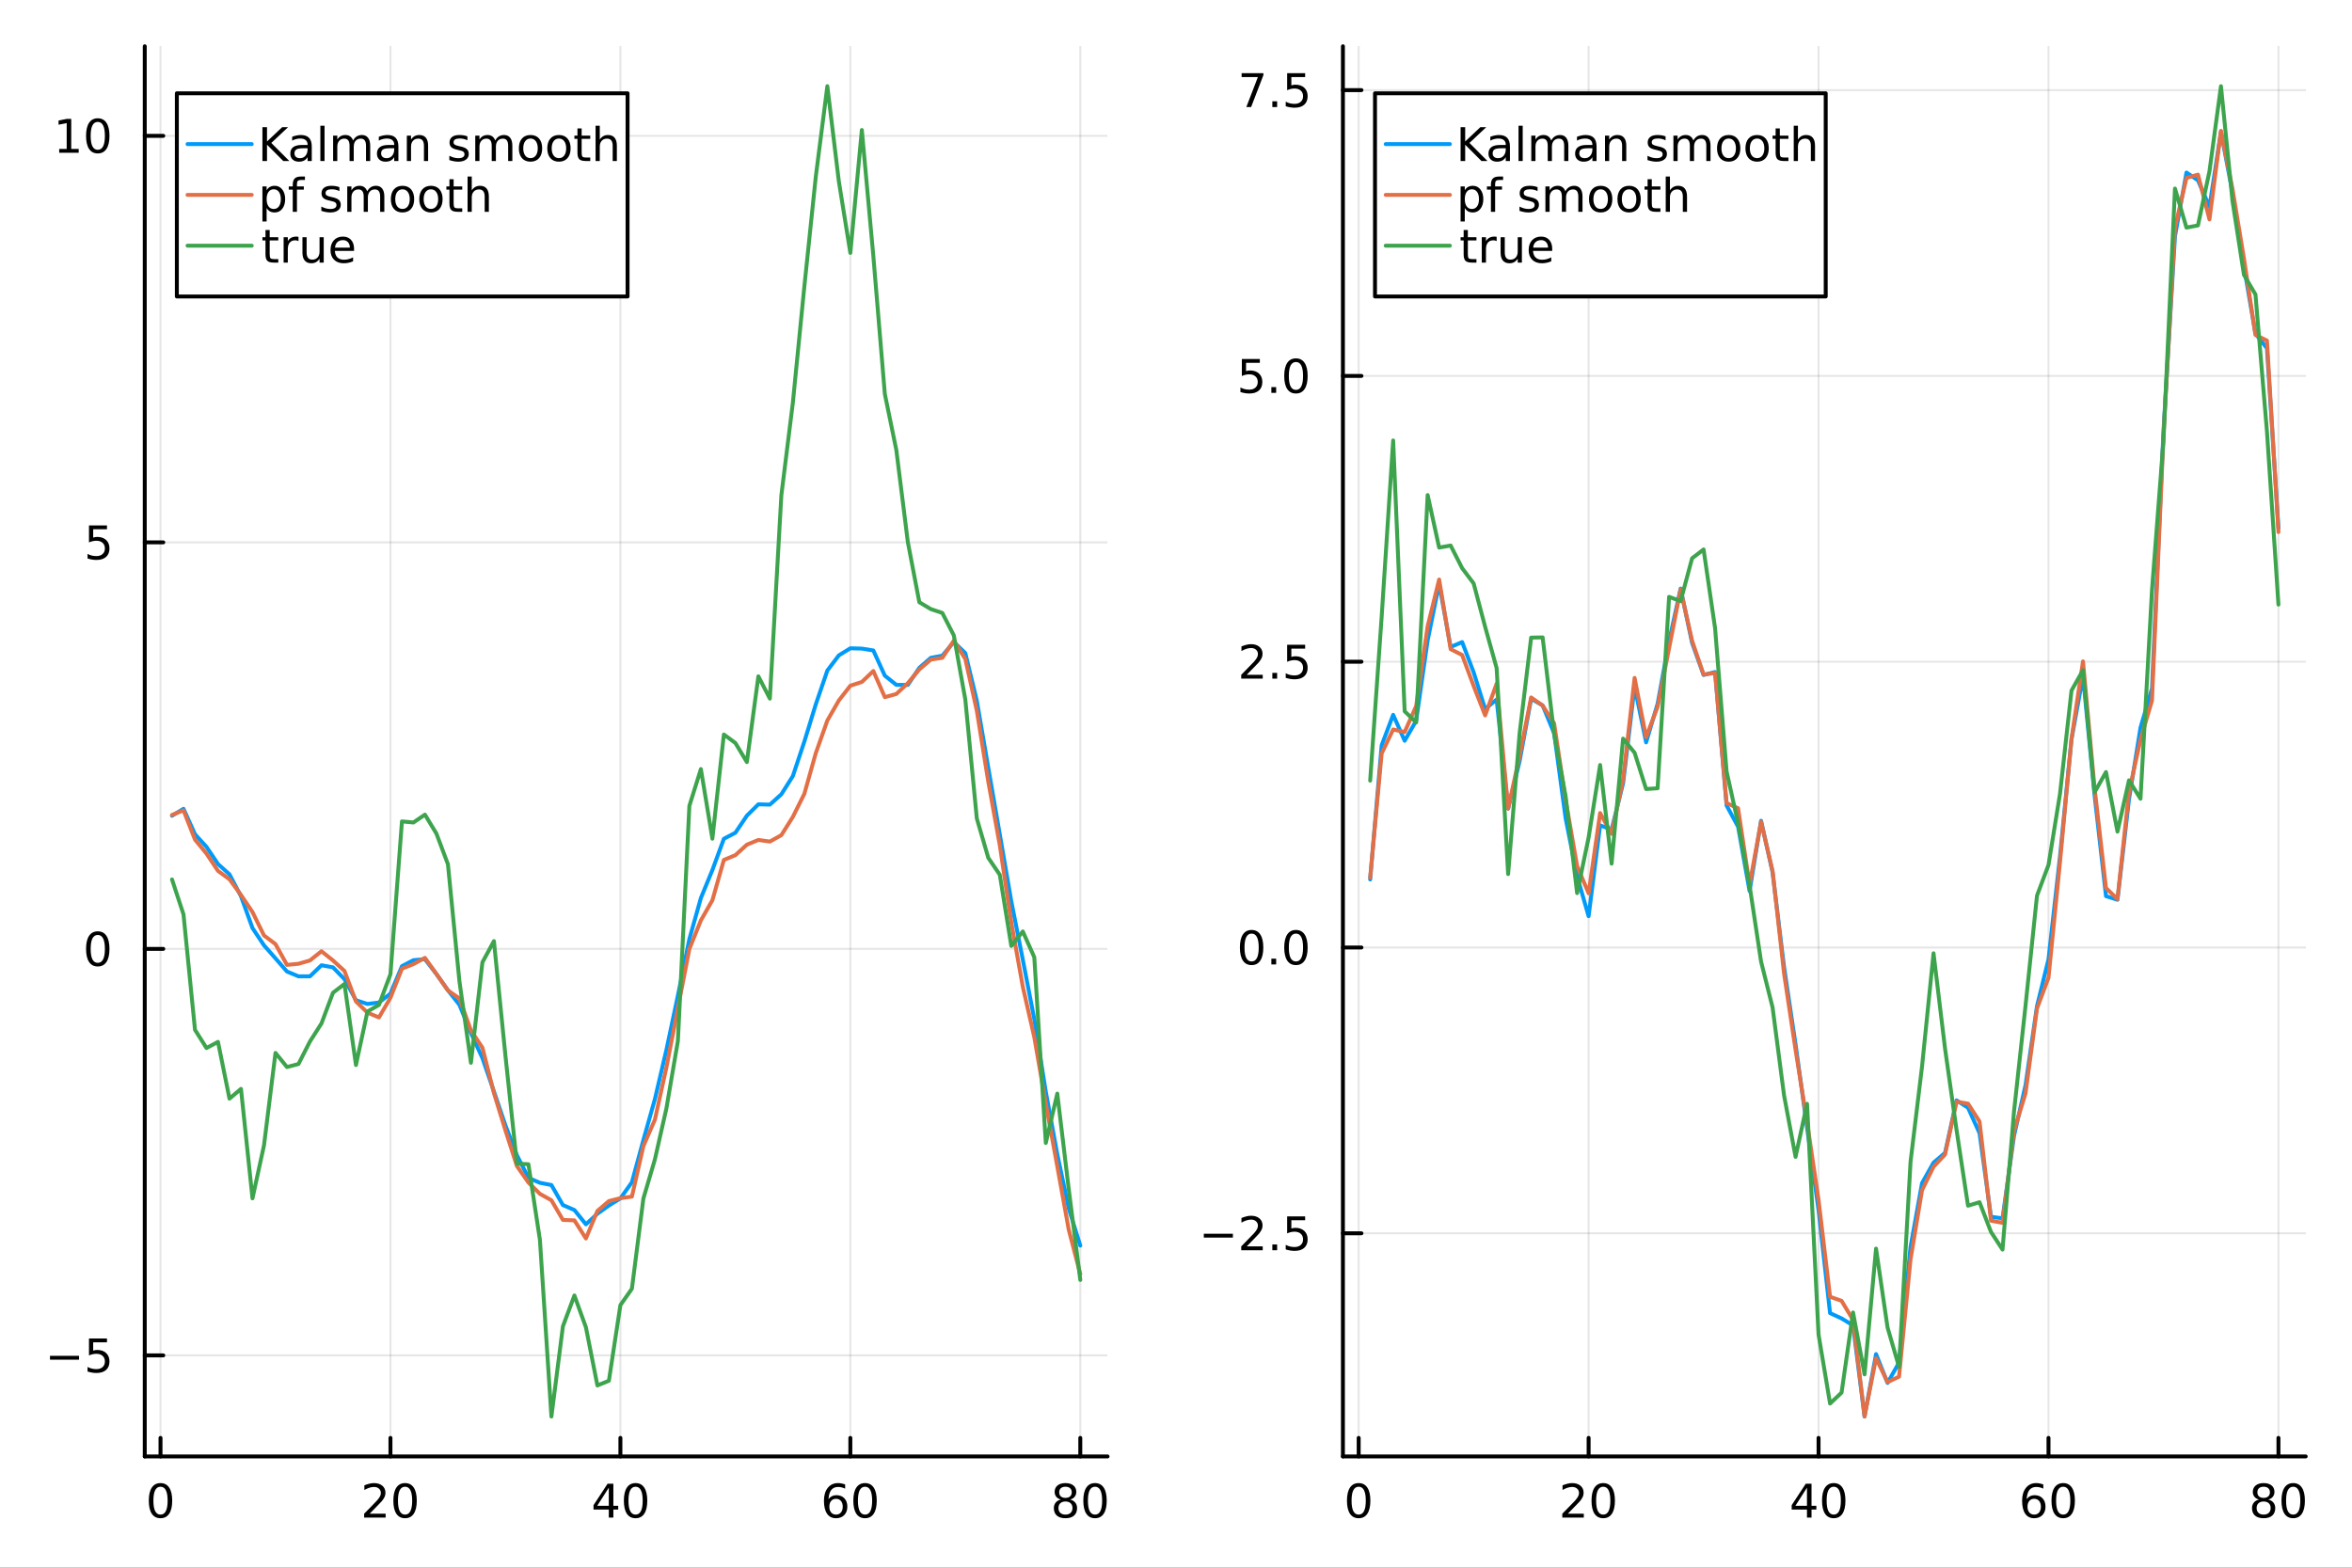 <?xml version="1.0" encoding="utf-8"?>
<svg xmlns="http://www.w3.org/2000/svg" xmlns:xlink="http://www.w3.org/1999/xlink" width="600" height="400" viewBox="0 0 2400 1600">
<rect x="0" y="0" width="2400" height="1600" fill="#333333" stroke="none"/>
<defs>
  <clipPath id="clip000">
    <rect x="0" y="0" width="2400" height="1600"/>
  </clipPath>
</defs>
<path clip-path="url(#clip000)" d="M0 1600 L2400 1600 L2400 0 L0 0  Z" fill="#ffffff" fill-rule="evenodd" fill-opacity="1"/>
<defs>
  <clipPath id="clip001">
    <rect x="480" y="0" width="1681" height="1600"/>
  </clipPath>
</defs>
<path clip-path="url(#clip000)" d="M147.709 1486.45 L1130.14 1486.45 L1130.14 47.244 L147.709 47.244  Z" fill="#ffffff" fill-rule="evenodd" fill-opacity="1"/>
<defs>
  <clipPath id="clip002">
    <rect x="147" y="47" width="983" height="1440"/>
  </clipPath>
</defs>
<polyline clip-path="url(#clip002)" style="stroke:#000000; stroke-linecap:round; stroke-linejoin:round; stroke-width:2; stroke-opacity:0.1; fill:none" points="163.782,1486.45 163.782,47.244 "/>
<polyline clip-path="url(#clip002)" style="stroke:#000000; stroke-linecap:round; stroke-linejoin:round; stroke-width:2; stroke-opacity:0.1; fill:none" points="398.421,1486.45 398.421,47.244 "/>
<polyline clip-path="url(#clip002)" style="stroke:#000000; stroke-linecap:round; stroke-linejoin:round; stroke-width:2; stroke-opacity:0.1; fill:none" points="633.059,1486.45 633.059,47.244 "/>
<polyline clip-path="url(#clip002)" style="stroke:#000000; stroke-linecap:round; stroke-linejoin:round; stroke-width:2; stroke-opacity:0.1; fill:none" points="867.697,1486.45 867.697,47.244 "/>
<polyline clip-path="url(#clip002)" style="stroke:#000000; stroke-linecap:round; stroke-linejoin:round; stroke-width:2; stroke-opacity:0.1; fill:none" points="1102.34,1486.45 1102.34,47.244 "/>
<polyline clip-path="url(#clip002)" style="stroke:#000000; stroke-linecap:round; stroke-linejoin:round; stroke-width:2; stroke-opacity:0.1; fill:none" points="147.709,1383.33 1130.14,1383.33 "/>
<polyline clip-path="url(#clip002)" style="stroke:#000000; stroke-linecap:round; stroke-linejoin:round; stroke-width:2; stroke-opacity:0.1; fill:none" points="147.709,968.436 1130.14,968.436 "/>
<polyline clip-path="url(#clip002)" style="stroke:#000000; stroke-linecap:round; stroke-linejoin:round; stroke-width:2; stroke-opacity:0.1; fill:none" points="147.709,553.538 1130.14,553.538 "/>
<polyline clip-path="url(#clip002)" style="stroke:#000000; stroke-linecap:round; stroke-linejoin:round; stroke-width:2; stroke-opacity:0.1; fill:none" points="147.709,138.64 1130.14,138.64 "/>
<polyline clip-path="url(#clip000)" style="stroke:#000000; stroke-linecap:round; stroke-linejoin:round; stroke-width:4; stroke-opacity:1; fill:none" points="147.709,1486.45 1130.14,1486.45 "/>
<polyline clip-path="url(#clip000)" style="stroke:#000000; stroke-linecap:round; stroke-linejoin:round; stroke-width:4; stroke-opacity:1; fill:none" points="163.782,1486.45 163.782,1467.55 "/>
<polyline clip-path="url(#clip000)" style="stroke:#000000; stroke-linecap:round; stroke-linejoin:round; stroke-width:4; stroke-opacity:1; fill:none" points="398.421,1486.45 398.421,1467.55 "/>
<polyline clip-path="url(#clip000)" style="stroke:#000000; stroke-linecap:round; stroke-linejoin:round; stroke-width:4; stroke-opacity:1; fill:none" points="633.059,1486.45 633.059,1467.55 "/>
<polyline clip-path="url(#clip000)" style="stroke:#000000; stroke-linecap:round; stroke-linejoin:round; stroke-width:4; stroke-opacity:1; fill:none" points="867.697,1486.45 867.697,1467.55 "/>
<polyline clip-path="url(#clip000)" style="stroke:#000000; stroke-linecap:round; stroke-linejoin:round; stroke-width:4; stroke-opacity:1; fill:none" points="1102.34,1486.45 1102.34,1467.55 "/>
<path clip-path="url(#clip000)" d="M163.782 1517.37 Q160.171 1517.37 158.342 1520.93 Q156.537 1524.47 156.537 1531.6 Q156.537 1538.71 158.342 1542.27 Q160.171 1545.82 163.782 1545.82 Q167.416 1545.82 169.222 1542.27 Q171.051 1538.71 171.051 1531.6 Q171.051 1524.47 169.222 1520.93 Q167.416 1517.37 163.782 1517.37 M163.782 1513.66 Q169.592 1513.66 172.648 1518.27 Q175.727 1522.85 175.727 1531.6 Q175.727 1540.33 172.648 1544.94 Q169.592 1549.52 163.782 1549.52 Q157.972 1549.52 154.893 1544.94 Q151.838 1540.33 151.838 1531.6 Q151.838 1522.85 154.893 1518.27 Q157.972 1513.66 163.782 1513.66 Z" fill="#000000" fill-rule="nonzero" fill-opacity="1" /><path clip-path="url(#clip000)" d="M377.194 1544.91 L393.513 1544.91 L393.513 1548.85 L371.569 1548.85 L371.569 1544.91 Q374.231 1542.16 378.814 1537.53 Q383.421 1532.88 384.601 1531.53 Q386.846 1529.01 387.726 1527.27 Q388.629 1525.51 388.629 1523.82 Q388.629 1521.07 386.684 1519.33 Q384.763 1517.6 381.661 1517.6 Q379.462 1517.6 377.009 1518.36 Q374.578 1519.13 371.8 1520.68 L371.8 1515.95 Q374.624 1514.82 377.078 1514.24 Q379.532 1513.66 381.569 1513.66 Q386.939 1513.66 390.134 1516.35 Q393.328 1519.03 393.328 1523.52 Q393.328 1525.65 392.518 1527.57 Q391.731 1529.47 389.624 1532.07 Q389.046 1532.74 385.944 1535.95 Q382.842 1539.15 377.194 1544.91 Z" fill="#000000" fill-rule="nonzero" fill-opacity="1" /><path clip-path="url(#clip000)" d="M413.328 1517.37 Q409.717 1517.37 407.888 1520.93 Q406.082 1524.47 406.082 1531.6 Q406.082 1538.71 407.888 1542.27 Q409.717 1545.82 413.328 1545.82 Q416.962 1545.82 418.768 1542.27 Q420.596 1538.71 420.596 1531.6 Q420.596 1524.47 418.768 1520.93 Q416.962 1517.37 413.328 1517.37 M413.328 1513.66 Q419.138 1513.66 422.194 1518.27 Q425.272 1522.85 425.272 1531.6 Q425.272 1540.33 422.194 1544.94 Q419.138 1549.52 413.328 1549.52 Q407.518 1549.52 404.439 1544.94 Q401.383 1540.33 401.383 1531.6 Q401.383 1522.85 404.439 1518.27 Q407.518 1513.66 413.328 1513.66 Z" fill="#000000" fill-rule="nonzero" fill-opacity="1" /><path clip-path="url(#clip000)" d="M621.23 1518.36 L609.425 1536.81 L621.23 1536.81 L621.23 1518.36 M620.003 1514.29 L625.883 1514.29 L625.883 1536.81 L630.814 1536.81 L630.814 1540.7 L625.883 1540.7 L625.883 1548.85 L621.23 1548.85 L621.23 1540.7 L605.628 1540.7 L605.628 1536.19 L620.003 1514.29 Z" fill="#000000" fill-rule="nonzero" fill-opacity="1" /><path clip-path="url(#clip000)" d="M648.545 1517.37 Q644.934 1517.37 643.105 1520.93 Q641.3 1524.47 641.3 1531.6 Q641.3 1538.71 643.105 1542.27 Q644.934 1545.82 648.545 1545.82 Q652.179 1545.82 653.985 1542.27 Q655.813 1538.71 655.813 1531.6 Q655.813 1524.47 653.985 1520.93 Q652.179 1517.37 648.545 1517.37 M648.545 1513.66 Q654.355 1513.66 657.411 1518.27 Q660.489 1522.85 660.489 1531.6 Q660.489 1540.33 657.411 1544.94 Q654.355 1549.52 648.545 1549.52 Q642.735 1549.52 639.656 1544.94 Q636.601 1540.33 636.601 1531.6 Q636.601 1522.85 639.656 1518.27 Q642.735 1513.66 648.545 1513.66 Z" fill="#000000" fill-rule="nonzero" fill-opacity="1" /><path clip-path="url(#clip000)" d="M853.102 1529.7 Q849.954 1529.7 848.102 1531.86 Q846.274 1534.01 846.274 1537.76 Q846.274 1541.49 848.102 1543.66 Q849.954 1545.82 853.102 1545.82 Q856.251 1545.82 858.079 1543.66 Q859.931 1541.49 859.931 1537.76 Q859.931 1534.01 858.079 1531.86 Q856.251 1529.7 853.102 1529.7 M862.385 1515.05 L862.385 1519.31 Q860.626 1518.48 858.82 1518.04 Q857.038 1517.6 855.278 1517.6 Q850.649 1517.6 848.195 1520.72 Q845.765 1523.85 845.417 1530.17 Q846.783 1528.15 848.843 1527.09 Q850.903 1526 853.38 1526 Q858.589 1526 861.598 1529.17 Q864.63 1532.32 864.63 1537.76 Q864.63 1543.08 861.482 1546.3 Q858.334 1549.52 853.102 1549.52 Q847.107 1549.52 843.936 1544.94 Q840.765 1540.33 840.765 1531.6 Q840.765 1523.41 844.653 1518.55 Q848.542 1513.66 855.093 1513.66 Q856.852 1513.66 858.635 1514.01 Q860.44 1514.36 862.385 1515.05 Z" fill="#000000" fill-rule="nonzero" fill-opacity="1" /><path clip-path="url(#clip000)" d="M882.686 1517.37 Q879.075 1517.37 877.246 1520.93 Q875.44 1524.47 875.44 1531.6 Q875.44 1538.71 877.246 1542.27 Q879.075 1545.82 882.686 1545.82 Q886.32 1545.82 888.125 1542.27 Q889.954 1538.71 889.954 1531.6 Q889.954 1524.47 888.125 1520.93 Q886.32 1517.37 882.686 1517.37 M882.686 1513.66 Q888.496 1513.66 891.551 1518.27 Q894.63 1522.85 894.63 1531.6 Q894.63 1540.33 891.551 1544.94 Q888.496 1549.52 882.686 1549.52 Q876.875 1549.52 873.797 1544.94 Q870.741 1540.33 870.741 1531.6 Q870.741 1522.85 873.797 1518.27 Q876.875 1513.66 882.686 1513.66 Z" fill="#000000" fill-rule="nonzero" fill-opacity="1" /><path clip-path="url(#clip000)" d="M1087.21 1532.44 Q1083.88 1532.44 1081.95 1534.22 Q1080.06 1536 1080.06 1539.13 Q1080.06 1542.25 1081.95 1544.03 Q1083.88 1545.82 1087.21 1545.82 Q1090.54 1545.82 1092.46 1544.03 Q1094.38 1542.23 1094.38 1539.13 Q1094.38 1536 1092.46 1534.22 Q1090.56 1532.44 1087.21 1532.44 M1082.53 1530.45 Q1079.52 1529.7 1077.83 1527.64 Q1076.17 1525.58 1076.17 1522.62 Q1076.17 1518.48 1079.11 1516.07 Q1082.07 1513.66 1087.21 1513.66 Q1092.37 1513.66 1095.31 1516.07 Q1098.25 1518.48 1098.25 1522.62 Q1098.25 1525.58 1096.56 1527.64 Q1094.89 1529.7 1091.91 1530.45 Q1095.29 1531.23 1097.16 1533.52 Q1099.06 1535.82 1099.06 1539.13 Q1099.06 1544.15 1095.98 1546.83 Q1092.93 1549.52 1087.21 1549.52 Q1081.49 1549.52 1078.41 1546.83 Q1075.36 1544.15 1075.36 1539.13 Q1075.36 1535.82 1077.25 1533.52 Q1079.15 1531.23 1082.53 1530.45 M1080.82 1523.06 Q1080.82 1525.75 1082.49 1527.25 Q1084.18 1528.76 1087.21 1528.76 Q1090.22 1528.76 1091.91 1527.25 Q1093.62 1525.75 1093.62 1523.06 Q1093.62 1520.38 1091.91 1518.87 Q1090.22 1517.37 1087.21 1517.37 Q1084.18 1517.37 1082.49 1518.87 Q1080.82 1520.38 1080.82 1523.06 Z" fill="#000000" fill-rule="nonzero" fill-opacity="1" /><path clip-path="url(#clip000)" d="M1117.37 1517.37 Q1113.76 1517.37 1111.93 1520.93 Q1110.12 1524.47 1110.12 1531.6 Q1110.12 1538.71 1111.93 1542.27 Q1113.76 1545.82 1117.37 1545.82 Q1121 1545.82 1122.81 1542.27 Q1124.64 1538.71 1124.64 1531.6 Q1124.64 1524.47 1122.81 1520.93 Q1121 1517.37 1117.37 1517.37 M1117.37 1513.66 Q1123.18 1513.66 1126.24 1518.27 Q1129.31 1522.85 1129.31 1531.6 Q1129.31 1540.33 1126.24 1544.94 Q1123.18 1549.52 1117.37 1549.52 Q1111.56 1549.52 1108.48 1544.94 Q1105.43 1540.33 1105.43 1531.6 Q1105.43 1522.85 1108.48 1518.27 Q1111.56 1513.66 1117.37 1513.66 Z" fill="#000000" fill-rule="nonzero" fill-opacity="1" /><polyline clip-path="url(#clip000)" style="stroke:#000000; stroke-linecap:round; stroke-linejoin:round; stroke-width:4; stroke-opacity:1; fill:none" points="147.709,1486.45 147.709,47.244 "/>
<polyline clip-path="url(#clip000)" style="stroke:#000000; stroke-linecap:round; stroke-linejoin:round; stroke-width:4; stroke-opacity:1; fill:none" points="147.709,1383.33 166.607,1383.33 "/>
<polyline clip-path="url(#clip000)" style="stroke:#000000; stroke-linecap:round; stroke-linejoin:round; stroke-width:4; stroke-opacity:1; fill:none" points="147.709,968.436 166.607,968.436 "/>
<polyline clip-path="url(#clip000)" style="stroke:#000000; stroke-linecap:round; stroke-linejoin:round; stroke-width:4; stroke-opacity:1; fill:none" points="147.709,553.538 166.607,553.538 "/>
<polyline clip-path="url(#clip000)" style="stroke:#000000; stroke-linecap:round; stroke-linejoin:round; stroke-width:4; stroke-opacity:1; fill:none" points="147.709,138.64 166.607,138.64 "/>
<path clip-path="url(#clip000)" d="M50.992 1383.78 L80.668 1383.78 L80.668 1387.72 L50.992 1387.72 L50.992 1383.78 Z" fill="#000000" fill-rule="nonzero" fill-opacity="1" /><path clip-path="url(#clip000)" d="M90.807 1366.05 L109.163 1366.05 L109.163 1369.99 L95.089 1369.99 L95.089 1378.46 Q96.108 1378.11 97.126 1377.95 Q98.145 1377.77 99.163 1377.77 Q104.95 1377.77 108.33 1380.94 Q111.709 1384.11 111.709 1389.53 Q111.709 1395.1 108.237 1398.21 Q104.765 1401.28 98.446 1401.28 Q96.27 1401.28 94.001 1400.91 Q91.756 1400.54 89.348 1399.8 L89.348 1395.1 Q91.432 1396.24 93.654 1396.79 Q95.876 1397.35 98.353 1397.35 Q102.358 1397.35 104.696 1395.24 Q107.033 1393.14 107.033 1389.53 Q107.033 1385.91 104.696 1383.81 Q102.358 1381.7 98.353 1381.7 Q96.478 1381.7 94.603 1382.12 Q92.751 1382.53 90.807 1383.41 L90.807 1366.05 Z" fill="#000000" fill-rule="nonzero" fill-opacity="1" /><path clip-path="url(#clip000)" d="M99.765 954.234 Q96.154 954.234 94.325 957.799 Q92.52 961.341 92.52 968.47 Q92.52 975.577 94.325 979.142 Q96.154 982.683 99.765 982.683 Q103.399 982.683 105.205 979.142 Q107.033 975.577 107.033 968.47 Q107.033 961.341 105.205 957.799 Q103.399 954.234 99.765 954.234 M99.765 950.531 Q105.575 950.531 108.631 955.137 Q111.709 959.72 111.709 968.47 Q111.709 977.197 108.631 981.804 Q105.575 986.387 99.765 986.387 Q93.955 986.387 90.876 981.804 Q87.821 977.197 87.821 968.47 Q87.821 959.72 90.876 955.137 Q93.955 950.531 99.765 950.531 Z" fill="#000000" fill-rule="nonzero" fill-opacity="1" /><path clip-path="url(#clip000)" d="M90.807 536.258 L109.163 536.258 L109.163 540.193 L95.089 540.193 L95.089 548.665 Q96.108 548.318 97.126 548.156 Q98.145 547.971 99.163 547.971 Q104.95 547.971 108.33 551.142 Q111.709 554.313 111.709 559.73 Q111.709 565.308 108.237 568.41 Q104.765 571.489 98.446 571.489 Q96.27 571.489 94.001 571.119 Q91.756 570.748 89.348 570.008 L89.348 565.308 Q91.432 566.443 93.654 566.998 Q95.876 567.554 98.353 567.554 Q102.358 567.554 104.696 565.447 Q107.033 563.341 107.033 559.73 Q107.033 556.119 104.696 554.012 Q102.358 551.906 98.353 551.906 Q96.478 551.906 94.603 552.322 Q92.751 552.739 90.807 553.619 L90.807 536.258 Z" fill="#000000" fill-rule="nonzero" fill-opacity="1" /><path clip-path="url(#clip000)" d="M60.413 151.985 L68.052 151.985 L68.052 125.619 L59.742 127.286 L59.742 123.026 L68.006 121.36 L72.682 121.36 L72.682 151.985 L80.321 151.985 L80.321 155.92 L60.413 155.92 L60.413 151.985 Z" fill="#000000" fill-rule="nonzero" fill-opacity="1" /><path clip-path="url(#clip000)" d="M99.765 124.439 Q96.154 124.439 94.325 128.003 Q92.52 131.545 92.52 138.675 Q92.52 145.781 94.325 149.346 Q96.154 152.887 99.765 152.887 Q103.399 152.887 105.205 149.346 Q107.033 145.781 107.033 138.675 Q107.033 131.545 105.205 128.003 Q103.399 124.439 99.765 124.439 M99.765 120.735 Q105.575 120.735 108.631 125.341 Q111.709 129.925 111.709 138.675 Q111.709 147.401 108.631 152.008 Q105.575 156.591 99.765 156.591 Q93.955 156.591 90.876 152.008 Q87.821 147.401 87.821 138.675 Q87.821 129.925 90.876 125.341 Q93.955 120.735 99.765 120.735 Z" fill="#000000" fill-rule="nonzero" fill-opacity="1" /><polyline clip-path="url(#clip002)" style="stroke:#009af9; stroke-linecap:round; stroke-linejoin:round; stroke-width:4; stroke-opacity:1; fill:none" points="175.514,832.562 187.246,825.462 198.978,851.477 210.71,864.344 222.442,881.851 234.174,892.387 245.906,914.746 257.637,947.18 269.369,964.807 281.101,978.118 292.833,991.55 304.565,996.456 316.297,996.436 328.029,985.163 339.761,987.259 351.493,999.341 363.225,1020.85 374.957,1024.64 386.689,1023.17 398.421,1014.09 410.152,986.076 421.884,979.949 433.616,978.969 445.348,994.142 457.08,1010.65 468.812,1025.56 480.544,1054.27 492.276,1079.94 504.008,1113.94 515.74,1148.52 527.472,1179.04 539.204,1202.12 550.935,1207.19 562.667,1209.46 574.399,1229.89 586.131,1234.97 597.863,1249.55 609.595,1238.74 621.327,1230.38 633.059,1223.1 644.791,1206.65 656.523,1163.52 668.255,1121.79 679.987,1071.57 691.718,1016.16 703.45,958.348 715.182,916.564 726.914,887.991 738.646,856.078 750.378,849.935 762.11,832.502 773.842,820.892 785.574,821.215 797.306,810.645 809.038,792.063 820.77,756.839 832.502,718.667 844.233,684.342 855.965,668.884 867.697,661.649 879.429,661.965 891.161,663.857 902.893,689.608 914.625,698.991 926.357,699.026 938.089,681.584 949.821,671.363 961.553,669.18 973.285,655.271 985.016,666.546 996.748,715.063 1008.48,783.723 1020.21,851.531 1031.94,919.831 1043.68,979.458 1055.41,1040.16 1067.14,1114.25 1078.87,1178.02 1090.6,1233.54 1102.34,1271.3 "/>
<polyline clip-path="url(#clip002)" style="stroke:#e26f46; stroke-linecap:round; stroke-linejoin:round; stroke-width:4; stroke-opacity:1; fill:none" points="175.514,831.758 187.246,827.019 198.978,856.93 210.71,871.213 222.442,888.849 234.174,897.418 245.906,913.456 257.637,930.858 269.369,954.72 281.101,963.557 292.833,984.785 304.565,983.64 316.297,980.251 328.029,970.836 339.761,980.239 351.493,990.958 363.225,1022.13 374.957,1033.49 386.689,1038.41 398.421,1018.31 410.152,988.656 421.884,983.976 433.616,977.622 445.348,994.048 457.08,1010.9 468.812,1019.02 480.544,1051.68 492.276,1069.3 504.008,1115.6 515.74,1153.64 527.472,1190.11 539.204,1206.9 550.935,1218.48 562.667,1225.01 574.399,1245.06 586.131,1245.52 597.863,1263.98 609.595,1235.91 621.327,1225.83 633.059,1222.89 644.791,1221.27 656.523,1169.7 668.255,1142.78 679.987,1089.6 691.718,1028.94 703.45,968.479 715.182,939.369 726.914,918.83 738.646,877.667 750.378,872.796 762.11,862.102 773.842,857.259 785.574,858.907 797.306,852.365 809.038,833.719 820.77,810.142 832.502,768.481 844.233,735.371 855.965,714.913 867.697,699.836 879.429,696.022 891.161,684.856 902.893,711.542 914.625,708.279 926.357,697.25 938.089,683.222 949.821,673.191 961.553,671.358 973.285,653.89 985.016,672.544 996.748,725.299 1008.48,797.958 1020.21,862.644 1031.94,941.385 1043.68,1007.13 1055.41,1058.57 1067.14,1126.27 1078.87,1190.33 1090.6,1255.24 1102.34,1300.27 "/>
<polyline clip-path="url(#clip002)" style="stroke:#3da44d; stroke-linecap:round; stroke-linejoin:round; stroke-width:4; stroke-opacity:1; fill:none" points="175.514,897.57 187.246,933.258 198.978,1051.05 210.71,1069.64 222.442,1063.36 234.174,1121.3 245.906,1111.33 257.637,1223.04 269.369,1169.05 281.101,1074.62 292.833,1089.04 304.565,1085.94 316.297,1062.9 328.029,1044.56 339.761,1013.24 351.493,1004.25 363.225,1086.99 374.957,1032.36 386.689,1025.62 398.421,994.242 410.152,838.333 421.884,839.435 433.616,831.42 445.348,850.801 457.08,882.058 468.812,1001.57 480.544,1084.7 492.276,982.14 504.008,960.501 515.74,1077.4 527.472,1187.65 539.204,1188.23 550.935,1265.41 562.667,1445.72 574.399,1353.69 586.131,1322.16 597.863,1354.64 609.595,1414 621.327,1409.22 633.059,1332.02 644.791,1315.3 656.523,1223.25 668.255,1183.35 679.987,1131.37 691.718,1062.5 703.45,822.467 715.182,784.919 726.914,855.988 738.646,749.649 750.378,758.296 762.11,777.773 773.842,690.256 785.574,713.019 797.306,505.422 809.038,410.989 820.77,292.401 832.502,179.767 844.233,87.976 855.965,185.101 867.697,258.104 879.429,132.691 891.161,261.368 902.893,402.138 914.625,459.302 926.357,553.188 938.089,614.644 949.821,621.662 961.553,625.572 973.285,648.505 985.016,713.982 996.748,835.298 1008.48,875.548 1020.21,892.822 1031.94,965.434 1043.68,950.65 1055.41,976.985 1067.14,1166.55 1078.87,1116.14 1090.6,1214.04 1102.34,1306.3 "/>
<path clip-path="url(#clip000)" d="M180.457 302.578 L640.365 302.578 L640.365 95.218 L180.457 95.218  Z" fill="#ffffff" fill-rule="evenodd" fill-opacity="1"/>
<polyline clip-path="url(#clip000)" style="stroke:#000000; stroke-linecap:round; stroke-linejoin:round; stroke-width:4; stroke-opacity:1; fill:none" points="180.457,302.578 640.365,302.578 640.365,95.218 180.457,95.218 180.457,302.578 "/>
<polyline clip-path="url(#clip000)" style="stroke:#009af9; stroke-linecap:round; stroke-linejoin:round; stroke-width:4; stroke-opacity:1; fill:none" points="191.373,147.058 256.868,147.058 "/>
<path clip-path="url(#clip000)" d="M267.784 129.778 L272.46 129.778 L272.46 144.384 L287.969 129.778 L293.988 129.778 L276.835 145.889 L295.215 164.338 L289.057 164.338 L272.46 147.694 L272.46 164.338 L267.784 164.338 L267.784 129.778 Z" fill="#000000" fill-rule="nonzero" fill-opacity="1" /><path clip-path="url(#clip000)" d="M309.636 151.305 Q304.474 151.305 302.483 152.486 Q300.492 153.666 300.492 156.514 Q300.492 158.782 301.974 160.125 Q303.479 161.444 306.048 161.444 Q309.59 161.444 311.719 158.944 Q313.872 156.421 313.872 152.254 L313.872 151.305 L309.636 151.305 M318.131 149.546 L318.131 164.338 L313.872 164.338 L313.872 160.402 Q312.414 162.763 310.238 163.898 Q308.062 165.009 304.914 165.009 Q300.932 165.009 298.571 162.787 Q296.233 160.541 296.233 156.791 Q296.233 152.416 299.15 150.194 Q302.09 147.972 307.9 147.972 L313.872 147.972 L313.872 147.555 Q313.872 144.615 311.928 143.018 Q310.006 141.398 306.511 141.398 Q304.289 141.398 302.182 141.93 Q300.076 142.463 298.131 143.527 L298.131 139.592 Q300.469 138.69 302.668 138.25 Q304.867 137.787 306.951 137.787 Q312.576 137.787 315.353 140.703 Q318.131 143.62 318.131 149.546 Z" fill="#000000" fill-rule="nonzero" fill-opacity="1" /><path clip-path="url(#clip000)" d="M326.904 128.319 L331.164 128.319 L331.164 164.338 L326.904 164.338 L326.904 128.319 Z" fill="#000000" fill-rule="nonzero" fill-opacity="1" /><path clip-path="url(#clip000)" d="M360.261 143.389 Q361.858 140.518 364.08 139.153 Q366.302 137.787 369.312 137.787 Q373.362 137.787 375.561 140.634 Q377.761 143.458 377.761 148.689 L377.761 164.338 L373.478 164.338 L373.478 148.828 Q373.478 145.102 372.159 143.296 Q370.839 141.49 368.131 141.49 Q364.821 141.49 362.9 143.69 Q360.978 145.889 360.978 149.685 L360.978 164.338 L356.696 164.338 L356.696 148.828 Q356.696 145.078 355.376 143.296 Q354.057 141.49 351.302 141.49 Q348.038 141.49 346.117 143.713 Q344.196 145.912 344.196 149.685 L344.196 164.338 L339.914 164.338 L339.914 138.412 L344.196 138.412 L344.196 142.44 Q345.654 140.055 347.691 138.921 Q349.728 137.787 352.529 137.787 Q355.353 137.787 357.321 139.222 Q359.312 140.657 360.261 143.389 Z" fill="#000000" fill-rule="nonzero" fill-opacity="1" /><path clip-path="url(#clip000)" d="M398.038 151.305 Q392.876 151.305 390.885 152.486 Q388.895 153.666 388.895 156.514 Q388.895 158.782 390.376 160.125 Q391.881 161.444 394.45 161.444 Q397.992 161.444 400.122 158.944 Q402.274 156.421 402.274 152.254 L402.274 151.305 L398.038 151.305 M406.534 149.546 L406.534 164.338 L402.274 164.338 L402.274 160.402 Q400.816 162.763 398.64 163.898 Q396.464 165.009 393.316 165.009 Q389.335 165.009 386.973 162.787 Q384.636 160.541 384.636 156.791 Q384.636 152.416 387.552 150.194 Q390.492 147.972 396.302 147.972 L402.274 147.972 L402.274 147.555 Q402.274 144.615 400.33 143.018 Q398.409 141.398 394.913 141.398 Q392.691 141.398 390.585 141.93 Q388.478 142.463 386.534 143.527 L386.534 139.592 Q388.872 138.69 391.071 138.25 Q393.27 137.787 395.353 137.787 Q400.978 137.787 403.756 140.703 Q406.534 143.62 406.534 149.546 Z" fill="#000000" fill-rule="nonzero" fill-opacity="1" /><path clip-path="url(#clip000)" d="M436.857 148.689 L436.857 164.338 L432.598 164.338 L432.598 148.828 Q432.598 145.148 431.163 143.319 Q429.728 141.49 426.858 141.49 Q423.408 141.49 421.418 143.69 Q419.427 145.889 419.427 149.685 L419.427 164.338 L415.145 164.338 L415.145 138.412 L419.427 138.412 L419.427 142.44 Q420.955 140.102 423.015 138.944 Q425.098 137.787 427.807 137.787 Q432.274 137.787 434.566 140.565 Q436.857 143.319 436.857 148.689 Z" fill="#000000" fill-rule="nonzero" fill-opacity="1" /><path clip-path="url(#clip000)" d="M476.95 139.176 L476.95 143.203 Q475.144 142.277 473.2 141.815 Q471.255 141.352 469.172 141.352 Q466.001 141.352 464.404 142.324 Q462.83 143.296 462.83 145.24 Q462.83 146.722 463.964 147.578 Q465.098 148.412 468.524 149.176 L469.982 149.5 Q474.519 150.472 476.417 152.254 Q478.339 154.014 478.339 157.185 Q478.339 160.796 475.468 162.902 Q472.621 165.009 467.621 165.009 Q465.538 165.009 463.269 164.592 Q461.024 164.199 458.524 163.388 L458.524 158.99 Q460.885 160.217 463.177 160.842 Q465.468 161.444 467.714 161.444 Q470.723 161.444 472.343 160.426 Q473.964 159.384 473.964 157.509 Q473.964 155.773 472.783 154.847 Q471.626 153.921 467.667 153.064 L466.186 152.717 Q462.228 151.884 460.468 150.171 Q458.709 148.435 458.709 145.426 Q458.709 141.768 461.302 139.778 Q463.894 137.787 468.663 137.787 Q471.024 137.787 473.107 138.134 Q475.191 138.481 476.95 139.176 Z" fill="#000000" fill-rule="nonzero" fill-opacity="1" /><path clip-path="url(#clip000)" d="M505.306 143.389 Q506.903 140.518 509.126 139.153 Q511.348 137.787 514.357 137.787 Q518.408 137.787 520.607 140.634 Q522.806 143.458 522.806 148.689 L522.806 164.338 L518.524 164.338 L518.524 148.828 Q518.524 145.102 517.204 143.296 Q515.885 141.49 513.176 141.49 Q509.866 141.49 507.945 143.69 Q506.024 145.889 506.024 149.685 L506.024 164.338 L501.741 164.338 L501.741 148.828 Q501.741 145.078 500.422 143.296 Q499.102 141.49 496.348 141.49 Q493.084 141.49 491.163 143.713 Q489.241 145.912 489.241 149.685 L489.241 164.338 L484.959 164.338 L484.959 138.412 L489.241 138.412 L489.241 142.44 Q490.7 140.055 492.737 138.921 Q494.774 137.787 497.575 137.787 Q500.399 137.787 502.366 139.222 Q504.357 140.657 505.306 143.389 Z" fill="#000000" fill-rule="nonzero" fill-opacity="1" /><path clip-path="url(#clip000)" d="M541.348 141.398 Q537.922 141.398 535.931 144.083 Q533.94 146.745 533.94 151.398 Q533.94 156.051 535.908 158.736 Q537.899 161.398 541.348 161.398 Q544.75 161.398 546.741 158.713 Q548.732 156.027 548.732 151.398 Q548.732 146.791 546.741 144.106 Q544.75 141.398 541.348 141.398 M541.348 137.787 Q546.903 137.787 550.074 141.398 Q553.246 145.009 553.246 151.398 Q553.246 157.764 550.074 161.398 Q546.903 165.009 541.348 165.009 Q535.769 165.009 532.598 161.398 Q529.45 157.764 529.45 151.398 Q529.45 145.009 532.598 141.398 Q535.769 137.787 541.348 137.787 Z" fill="#000000" fill-rule="nonzero" fill-opacity="1" /><path clip-path="url(#clip000)" d="M570.352 141.398 Q566.926 141.398 564.935 144.083 Q562.945 146.745 562.945 151.398 Q562.945 156.051 564.912 158.736 Q566.903 161.398 570.352 161.398 Q573.755 161.398 575.746 158.713 Q577.736 156.027 577.736 151.398 Q577.736 146.791 575.746 144.106 Q573.755 141.398 570.352 141.398 M570.352 137.787 Q575.908 137.787 579.079 141.398 Q582.25 145.009 582.25 151.398 Q582.25 157.764 579.079 161.398 Q575.908 165.009 570.352 165.009 Q564.773 165.009 561.602 161.398 Q558.454 157.764 558.454 151.398 Q558.454 145.009 561.602 141.398 Q564.773 137.787 570.352 137.787 Z" fill="#000000" fill-rule="nonzero" fill-opacity="1" /><path clip-path="url(#clip000)" d="M593.523 131.051 L593.523 138.412 L602.296 138.412 L602.296 141.722 L593.523 141.722 L593.523 155.796 Q593.523 158.967 594.38 159.87 Q595.259 160.773 597.921 160.773 L602.296 160.773 L602.296 164.338 L597.921 164.338 Q592.991 164.338 591.116 162.509 Q589.241 160.657 589.241 155.796 L589.241 141.722 L586.116 141.722 L586.116 138.412 L589.241 138.412 L589.241 131.051 L593.523 131.051 Z" fill="#000000" fill-rule="nonzero" fill-opacity="1" /><path clip-path="url(#clip000)" d="M629.449 148.689 L629.449 164.338 L625.19 164.338 L625.19 148.828 Q625.19 145.148 623.755 143.319 Q622.319 141.49 619.449 141.49 Q616 141.49 614.009 143.69 Q612.019 145.889 612.019 149.685 L612.019 164.338 L607.736 164.338 L607.736 128.319 L612.019 128.319 L612.019 142.44 Q613.546 140.102 615.606 138.944 Q617.69 137.787 620.398 137.787 Q624.866 137.787 627.157 140.565 Q629.449 143.319 629.449 148.689 Z" fill="#000000" fill-rule="nonzero" fill-opacity="1" /><polyline clip-path="url(#clip000)" style="stroke:#e26f46; stroke-linecap:round; stroke-linejoin:round; stroke-width:4; stroke-opacity:1; fill:none" points="191.373,198.898 256.868,198.898 "/>
<path clip-path="url(#clip000)" d="M272.067 212.289 L272.067 226.039 L267.784 226.039 L267.784 190.252 L272.067 190.252 L272.067 194.187 Q273.409 191.872 275.446 190.761 Q277.506 189.627 280.354 189.627 Q285.076 189.627 288.016 193.377 Q290.979 197.127 290.979 203.238 Q290.979 209.349 288.016 213.099 Q285.076 216.849 280.354 216.849 Q277.506 216.849 275.446 215.738 Q273.409 214.603 272.067 212.289 M286.557 203.238 Q286.557 198.539 284.613 195.877 Q282.692 193.192 279.312 193.192 Q275.932 193.192 273.988 195.877 Q272.067 198.539 272.067 203.238 Q272.067 207.937 273.988 210.622 Q275.932 213.284 279.312 213.284 Q282.692 213.284 284.613 210.622 Q286.557 207.937 286.557 203.238 Z" fill="#000000" fill-rule="nonzero" fill-opacity="1" /><path clip-path="url(#clip000)" d="M311.164 180.159 L311.164 183.701 L307.09 183.701 Q304.798 183.701 303.895 184.627 Q303.016 185.553 303.016 187.96 L303.016 190.252 L310.029 190.252 L310.029 193.562 L303.016 193.562 L303.016 216.178 L298.733 216.178 L298.733 193.562 L294.659 193.562 L294.659 190.252 L298.733 190.252 L298.733 188.446 Q298.733 184.118 300.747 182.15 Q302.761 180.159 307.136 180.159 L311.164 180.159 Z" fill="#000000" fill-rule="nonzero" fill-opacity="1" /><path clip-path="url(#clip000)" d="M346.326 191.016 L346.326 195.043 Q344.52 194.117 342.576 193.655 Q340.631 193.192 338.548 193.192 Q335.377 193.192 333.779 194.164 Q332.205 195.136 332.205 197.08 Q332.205 198.562 333.339 199.418 Q334.474 200.252 337.9 201.016 L339.358 201.34 Q343.895 202.312 345.793 204.094 Q347.714 205.854 347.714 209.025 Q347.714 212.636 344.844 214.742 Q341.997 216.849 336.997 216.849 Q334.914 216.849 332.645 216.432 Q330.4 216.039 327.9 215.228 L327.9 210.83 Q330.261 212.057 332.552 212.682 Q334.844 213.284 337.089 213.284 Q340.099 213.284 341.719 212.266 Q343.339 211.224 343.339 209.349 Q343.339 207.613 342.159 206.687 Q341.001 205.761 337.043 204.904 L335.562 204.557 Q331.603 203.724 329.844 202.011 Q328.085 200.275 328.085 197.266 Q328.085 193.608 330.677 191.618 Q333.27 189.627 338.039 189.627 Q340.4 189.627 342.483 189.974 Q344.566 190.321 346.326 191.016 Z" fill="#000000" fill-rule="nonzero" fill-opacity="1" /><path clip-path="url(#clip000)" d="M374.682 195.229 Q376.279 192.358 378.501 190.993 Q380.723 189.627 383.733 189.627 Q387.784 189.627 389.983 192.474 Q392.182 195.298 392.182 200.529 L392.182 216.178 L387.899 216.178 L387.899 200.668 Q387.899 196.942 386.58 195.136 Q385.261 193.33 382.552 193.33 Q379.242 193.33 377.321 195.53 Q375.399 197.729 375.399 201.525 L375.399 216.178 L371.117 216.178 L371.117 200.668 Q371.117 196.918 369.798 195.136 Q368.478 193.33 365.724 193.33 Q362.46 193.33 360.538 195.553 Q358.617 197.752 358.617 201.525 L358.617 216.178 L354.335 216.178 L354.335 190.252 L358.617 190.252 L358.617 194.28 Q360.075 191.895 362.112 190.761 Q364.15 189.627 366.95 189.627 Q369.774 189.627 371.742 191.062 Q373.733 192.497 374.682 195.229 Z" fill="#000000" fill-rule="nonzero" fill-opacity="1" /><path clip-path="url(#clip000)" d="M410.723 193.238 Q407.297 193.238 405.307 195.923 Q403.316 198.585 403.316 203.238 Q403.316 207.891 405.284 210.576 Q407.274 213.238 410.723 213.238 Q414.126 213.238 416.117 210.553 Q418.108 207.867 418.108 203.238 Q418.108 198.631 416.117 195.946 Q414.126 193.238 410.723 193.238 M410.723 189.627 Q416.279 189.627 419.45 193.238 Q422.621 196.849 422.621 203.238 Q422.621 209.604 419.45 213.238 Q416.279 216.849 410.723 216.849 Q405.145 216.849 401.973 213.238 Q398.825 209.604 398.825 203.238 Q398.825 196.849 401.973 193.238 Q405.145 189.627 410.723 189.627 Z" fill="#000000" fill-rule="nonzero" fill-opacity="1" /><path clip-path="url(#clip000)" d="M439.728 193.238 Q436.302 193.238 434.311 195.923 Q432.32 198.585 432.32 203.238 Q432.32 207.891 434.288 210.576 Q436.279 213.238 439.728 213.238 Q443.131 213.238 445.121 210.553 Q447.112 207.867 447.112 203.238 Q447.112 198.631 445.121 195.946 Q443.131 193.238 439.728 193.238 M439.728 189.627 Q445.283 189.627 448.455 193.238 Q451.626 196.849 451.626 203.238 Q451.626 209.604 448.455 213.238 Q445.283 216.849 439.728 216.849 Q434.149 216.849 430.978 213.238 Q427.83 209.604 427.83 203.238 Q427.83 196.849 430.978 193.238 Q434.149 189.627 439.728 189.627 Z" fill="#000000" fill-rule="nonzero" fill-opacity="1" /><path clip-path="url(#clip000)" d="M462.899 182.891 L462.899 190.252 L471.672 190.252 L471.672 193.562 L462.899 193.562 L462.899 207.636 Q462.899 210.807 463.755 211.71 Q464.635 212.613 467.297 212.613 L471.672 212.613 L471.672 216.178 L467.297 216.178 Q462.367 216.178 460.492 214.349 Q458.617 212.497 458.617 207.636 L458.617 193.562 L455.492 193.562 L455.492 190.252 L458.617 190.252 L458.617 182.891 L462.899 182.891 Z" fill="#000000" fill-rule="nonzero" fill-opacity="1" /><path clip-path="url(#clip000)" d="M498.825 200.529 L498.825 216.178 L494.565 216.178 L494.565 200.668 Q494.565 196.988 493.13 195.159 Q491.695 193.33 488.825 193.33 Q485.376 193.33 483.385 195.53 Q481.394 197.729 481.394 201.525 L481.394 216.178 L477.112 216.178 L477.112 180.159 L481.394 180.159 L481.394 194.28 Q482.922 191.942 484.982 190.784 Q487.066 189.627 489.774 189.627 Q494.241 189.627 496.533 192.405 Q498.825 195.159 498.825 200.529 Z" fill="#000000" fill-rule="nonzero" fill-opacity="1" /><polyline clip-path="url(#clip000)" style="stroke:#3da44d; stroke-linecap:round; stroke-linejoin:round; stroke-width:4; stroke-opacity:1; fill:none" points="191.373,250.738 256.868,250.738 "/>
<path clip-path="url(#clip000)" d="M275.192 234.731 L275.192 242.092 L283.965 242.092 L283.965 245.402 L275.192 245.402 L275.192 259.476 Q275.192 262.647 276.048 263.55 Q276.928 264.453 279.59 264.453 L283.965 264.453 L283.965 268.018 L279.59 268.018 Q274.659 268.018 272.784 266.189 Q270.909 264.337 270.909 259.476 L270.909 245.402 L267.784 245.402 L267.784 242.092 L270.909 242.092 L270.909 234.731 L275.192 234.731 Z" fill="#000000" fill-rule="nonzero" fill-opacity="1" /><path clip-path="url(#clip000)" d="M304.59 246.073 Q303.872 245.657 303.016 245.471 Q302.182 245.263 301.164 245.263 Q297.553 245.263 295.608 247.624 Q293.687 249.962 293.687 254.36 L293.687 268.018 L289.405 268.018 L289.405 242.092 L293.687 242.092 L293.687 246.12 Q295.03 243.758 297.182 242.624 Q299.335 241.467 302.414 241.467 Q302.854 241.467 303.386 241.536 Q303.918 241.583 304.566 241.698 L304.59 246.073 Z" fill="#000000" fill-rule="nonzero" fill-opacity="1" /><path clip-path="url(#clip000)" d="M308.617 257.786 L308.617 242.092 L312.877 242.092 L312.877 257.624 Q312.877 261.305 314.312 263.156 Q315.747 264.985 318.617 264.985 Q322.066 264.985 324.057 262.786 Q326.071 260.587 326.071 256.791 L326.071 242.092 L330.33 242.092 L330.33 268.018 L326.071 268.018 L326.071 264.036 Q324.52 266.397 322.46 267.555 Q320.423 268.689 317.715 268.689 Q313.247 268.689 310.932 265.911 Q308.617 263.133 308.617 257.786 M319.335 241.467 L319.335 241.467 Z" fill="#000000" fill-rule="nonzero" fill-opacity="1" /><path clip-path="url(#clip000)" d="M361.279 253.99 L361.279 256.073 L341.696 256.073 Q341.974 260.471 344.335 262.786 Q346.719 265.078 350.955 265.078 Q353.409 265.078 355.7 264.476 Q358.015 263.874 360.284 262.67 L360.284 266.698 Q357.992 267.67 355.585 268.18 Q353.177 268.689 350.701 268.689 Q344.497 268.689 340.863 265.078 Q337.252 261.467 337.252 255.309 Q337.252 248.944 340.677 245.217 Q344.126 241.467 349.96 241.467 Q355.191 241.467 358.224 244.846 Q361.279 248.203 361.279 253.99 M357.02 252.74 Q356.974 249.245 355.052 247.161 Q353.154 245.078 350.006 245.078 Q346.441 245.078 344.288 247.092 Q342.159 249.106 341.835 252.763 L357.02 252.74 Z" fill="#000000" fill-rule="nonzero" fill-opacity="1" /><path clip-path="url(#clip000)" d="M1370.33 1486.45 L2352.76 1486.45 L2352.76 47.244 L1370.33 47.244  Z" fill="#ffffff" fill-rule="evenodd" fill-opacity="1"/>
<defs>
  <clipPath id="clip003">
    <rect x="1370" y="47" width="983" height="1440"/>
  </clipPath>
</defs>
<polyline clip-path="url(#clip003)" style="stroke:#000000; stroke-linecap:round; stroke-linejoin:round; stroke-width:2; stroke-opacity:0.1; fill:none" points="1386.4,1486.45 1386.4,47.244 "/>
<polyline clip-path="url(#clip003)" style="stroke:#000000; stroke-linecap:round; stroke-linejoin:round; stroke-width:2; stroke-opacity:0.1; fill:none" points="1621.04,1486.45 1621.04,47.244 "/>
<polyline clip-path="url(#clip003)" style="stroke:#000000; stroke-linecap:round; stroke-linejoin:round; stroke-width:2; stroke-opacity:0.1; fill:none" points="1855.67,1486.45 1855.67,47.244 "/>
<polyline clip-path="url(#clip003)" style="stroke:#000000; stroke-linecap:round; stroke-linejoin:round; stroke-width:2; stroke-opacity:0.1; fill:none" points="2090.31,1486.45 2090.31,47.244 "/>
<polyline clip-path="url(#clip003)" style="stroke:#000000; stroke-linecap:round; stroke-linejoin:round; stroke-width:2; stroke-opacity:0.1; fill:none" points="2324.95,1486.45 2324.95,47.244 "/>
<polyline clip-path="url(#clip003)" style="stroke:#000000; stroke-linecap:round; stroke-linejoin:round; stroke-width:2; stroke-opacity:0.1; fill:none" points="1370.33,1258.72 2352.76,1258.72 "/>
<polyline clip-path="url(#clip003)" style="stroke:#000000; stroke-linecap:round; stroke-linejoin:round; stroke-width:2; stroke-opacity:0.1; fill:none" points="1370.33,967.035 2352.76,967.035 "/>
<polyline clip-path="url(#clip003)" style="stroke:#000000; stroke-linecap:round; stroke-linejoin:round; stroke-width:2; stroke-opacity:0.1; fill:none" points="1370.33,675.352 2352.76,675.352 "/>
<polyline clip-path="url(#clip003)" style="stroke:#000000; stroke-linecap:round; stroke-linejoin:round; stroke-width:2; stroke-opacity:0.1; fill:none" points="1370.33,383.67 2352.76,383.67 "/>
<polyline clip-path="url(#clip003)" style="stroke:#000000; stroke-linecap:round; stroke-linejoin:round; stroke-width:2; stroke-opacity:0.1; fill:none" points="1370.33,91.988 2352.76,91.988 "/>
<polyline clip-path="url(#clip000)" style="stroke:#000000; stroke-linecap:round; stroke-linejoin:round; stroke-width:4; stroke-opacity:1; fill:none" points="1370.33,1486.45 2352.76,1486.45 "/>
<polyline clip-path="url(#clip000)" style="stroke:#000000; stroke-linecap:round; stroke-linejoin:round; stroke-width:4; stroke-opacity:1; fill:none" points="1386.4,1486.45 1386.4,1467.55 "/>
<polyline clip-path="url(#clip000)" style="stroke:#000000; stroke-linecap:round; stroke-linejoin:round; stroke-width:4; stroke-opacity:1; fill:none" points="1621.04,1486.45 1621.04,1467.55 "/>
<polyline clip-path="url(#clip000)" style="stroke:#000000; stroke-linecap:round; stroke-linejoin:round; stroke-width:4; stroke-opacity:1; fill:none" points="1855.67,1486.45 1855.67,1467.55 "/>
<polyline clip-path="url(#clip000)" style="stroke:#000000; stroke-linecap:round; stroke-linejoin:round; stroke-width:4; stroke-opacity:1; fill:none" points="2090.31,1486.45 2090.31,1467.55 "/>
<polyline clip-path="url(#clip000)" style="stroke:#000000; stroke-linecap:round; stroke-linejoin:round; stroke-width:4; stroke-opacity:1; fill:none" points="2324.95,1486.45 2324.95,1467.55 "/>
<path clip-path="url(#clip000)" d="M1386.4 1517.37 Q1382.79 1517.37 1380.96 1520.93 Q1379.15 1524.47 1379.15 1531.6 Q1379.15 1538.71 1380.96 1542.27 Q1382.79 1545.82 1386.4 1545.82 Q1390.03 1545.82 1391.84 1542.27 Q1393.67 1538.71 1393.67 1531.6 Q1393.67 1524.47 1391.84 1520.93 Q1390.03 1517.37 1386.4 1517.37 M1386.4 1513.66 Q1392.21 1513.66 1395.26 1518.27 Q1398.34 1522.85 1398.34 1531.6 Q1398.34 1540.33 1395.26 1544.94 Q1392.21 1549.52 1386.4 1549.52 Q1380.59 1549.52 1377.51 1544.94 Q1374.45 1540.33 1374.45 1531.6 Q1374.45 1522.85 1377.51 1518.27 Q1380.59 1513.66 1386.4 1513.66 Z" fill="#000000" fill-rule="nonzero" fill-opacity="1" /><path clip-path="url(#clip000)" d="M1599.81 1544.91 L1616.13 1544.91 L1616.13 1548.85 L1594.18 1548.85 L1594.18 1544.91 Q1596.85 1542.16 1601.43 1537.53 Q1606.04 1532.88 1607.22 1531.53 Q1609.46 1529.01 1610.34 1527.27 Q1611.24 1525.51 1611.24 1523.82 Q1611.24 1521.07 1609.3 1519.33 Q1607.38 1517.6 1604.28 1517.6 Q1602.08 1517.6 1599.62 1518.36 Q1597.19 1519.13 1594.42 1520.68 L1594.42 1515.95 Q1597.24 1514.82 1599.69 1514.24 Q1602.15 1513.66 1604.18 1513.66 Q1609.55 1513.66 1612.75 1516.35 Q1615.94 1519.03 1615.94 1523.52 Q1615.94 1525.65 1615.13 1527.57 Q1614.35 1529.47 1612.24 1532.07 Q1611.66 1532.74 1608.56 1535.95 Q1605.46 1539.15 1599.81 1544.91 Z" fill="#000000" fill-rule="nonzero" fill-opacity="1" /><path clip-path="url(#clip000)" d="M1635.94 1517.37 Q1632.33 1517.37 1630.5 1520.93 Q1628.7 1524.47 1628.7 1531.6 Q1628.7 1538.71 1630.5 1542.27 Q1632.33 1545.82 1635.94 1545.82 Q1639.58 1545.82 1641.38 1542.27 Q1643.21 1538.71 1643.21 1531.6 Q1643.21 1524.47 1641.38 1520.93 Q1639.58 1517.37 1635.94 1517.37 M1635.94 1513.66 Q1641.75 1513.66 1644.81 1518.27 Q1647.89 1522.85 1647.89 1531.6 Q1647.89 1540.33 1644.81 1544.94 Q1641.75 1549.52 1635.94 1549.52 Q1630.13 1549.52 1627.05 1544.94 Q1624 1540.33 1624 1531.6 Q1624 1522.85 1627.05 1518.27 Q1630.13 1513.66 1635.94 1513.66 Z" fill="#000000" fill-rule="nonzero" fill-opacity="1" /><path clip-path="url(#clip000)" d="M1843.85 1518.36 L1832.04 1536.81 L1843.85 1536.81 L1843.85 1518.36 M1842.62 1514.29 L1848.5 1514.29 L1848.5 1536.81 L1853.43 1536.81 L1853.43 1540.7 L1848.5 1540.7 L1848.5 1548.85 L1843.85 1548.85 L1843.85 1540.7 L1828.24 1540.7 L1828.24 1536.19 L1842.62 1514.29 Z" fill="#000000" fill-rule="nonzero" fill-opacity="1" /><path clip-path="url(#clip000)" d="M1871.16 1517.37 Q1867.55 1517.37 1865.72 1520.93 Q1863.92 1524.47 1863.92 1531.6 Q1863.92 1538.71 1865.72 1542.27 Q1867.55 1545.82 1871.16 1545.82 Q1874.79 1545.82 1876.6 1542.27 Q1878.43 1538.71 1878.43 1531.6 Q1878.43 1524.47 1876.6 1520.93 Q1874.79 1517.37 1871.16 1517.37 M1871.16 1513.66 Q1876.97 1513.66 1880.03 1518.27 Q1883.1 1522.85 1883.1 1531.6 Q1883.1 1540.33 1880.03 1544.94 Q1876.97 1549.52 1871.16 1549.52 Q1865.35 1549.52 1862.27 1544.94 Q1859.22 1540.33 1859.22 1531.6 Q1859.22 1522.85 1862.27 1518.27 Q1865.35 1513.66 1871.16 1513.66 Z" fill="#000000" fill-rule="nonzero" fill-opacity="1" /><path clip-path="url(#clip000)" d="M2075.72 1529.7 Q2072.57 1529.7 2070.72 1531.86 Q2068.89 1534.01 2068.89 1537.76 Q2068.89 1541.49 2070.72 1543.66 Q2072.57 1545.82 2075.72 1545.82 Q2078.87 1545.82 2080.69 1543.66 Q2082.55 1541.49 2082.55 1537.76 Q2082.55 1534.01 2080.69 1531.86 Q2078.87 1529.7 2075.72 1529.7 M2085 1515.05 L2085 1519.31 Q2083.24 1518.48 2081.44 1518.04 Q2079.65 1517.6 2077.89 1517.6 Q2073.26 1517.6 2070.81 1520.72 Q2068.38 1523.85 2068.03 1530.17 Q2069.4 1528.15 2071.46 1527.09 Q2073.52 1526 2076 1526 Q2081.2 1526 2084.21 1529.17 Q2087.25 1532.32 2087.25 1537.76 Q2087.25 1543.08 2084.1 1546.3 Q2080.95 1549.52 2075.72 1549.52 Q2069.72 1549.52 2066.55 1544.94 Q2063.38 1540.33 2063.38 1531.6 Q2063.38 1523.41 2067.27 1518.55 Q2071.16 1513.66 2077.71 1513.66 Q2079.47 1513.66 2081.25 1514.01 Q2083.06 1514.36 2085 1515.05 Z" fill="#000000" fill-rule="nonzero" fill-opacity="1" /><path clip-path="url(#clip000)" d="M2105.3 1517.37 Q2101.69 1517.37 2099.86 1520.93 Q2098.06 1524.47 2098.06 1531.6 Q2098.06 1538.71 2099.86 1542.27 Q2101.69 1545.82 2105.3 1545.82 Q2108.94 1545.82 2110.74 1542.27 Q2112.57 1538.71 2112.57 1531.6 Q2112.57 1524.47 2110.74 1520.93 Q2108.94 1517.37 2105.3 1517.37 M2105.3 1513.66 Q2111.11 1513.66 2114.17 1518.27 Q2117.25 1522.85 2117.25 1531.6 Q2117.25 1540.33 2114.17 1544.94 Q2111.11 1549.52 2105.3 1549.52 Q2099.49 1549.52 2096.41 1544.94 Q2093.36 1540.33 2093.36 1531.6 Q2093.36 1522.85 2096.41 1518.27 Q2099.49 1513.66 2105.3 1513.66 Z" fill="#000000" fill-rule="nonzero" fill-opacity="1" /><path clip-path="url(#clip000)" d="M2309.82 1532.44 Q2306.49 1532.44 2304.57 1534.22 Q2302.67 1536 2302.67 1539.13 Q2302.67 1542.25 2304.57 1544.03 Q2306.49 1545.82 2309.82 1545.82 Q2313.16 1545.82 2315.08 1544.03 Q2317 1542.23 2317 1539.13 Q2317 1536 2315.08 1534.22 Q2313.18 1532.44 2309.82 1532.44 M2305.15 1530.45 Q2302.14 1529.7 2300.45 1527.64 Q2298.78 1525.58 2298.78 1522.62 Q2298.78 1518.48 2301.72 1516.07 Q2304.69 1513.66 2309.82 1513.66 Q2314.99 1513.66 2317.93 1516.07 Q2320.87 1518.48 2320.87 1522.62 Q2320.87 1525.58 2319.18 1527.64 Q2317.51 1529.7 2314.52 1530.45 Q2317.9 1531.23 2319.78 1533.52 Q2321.68 1535.82 2321.68 1539.13 Q2321.68 1544.15 2318.6 1546.83 Q2315.54 1549.52 2309.82 1549.52 Q2304.11 1549.52 2301.03 1546.83 Q2297.97 1544.15 2297.97 1539.13 Q2297.97 1535.82 2299.87 1533.52 Q2301.77 1531.23 2305.15 1530.45 M2303.44 1523.06 Q2303.44 1525.75 2305.1 1527.25 Q2306.79 1528.76 2309.82 1528.76 Q2312.83 1528.76 2314.52 1527.25 Q2316.24 1525.75 2316.24 1523.06 Q2316.24 1520.38 2314.52 1518.87 Q2312.83 1517.37 2309.82 1517.37 Q2306.79 1517.37 2305.1 1518.87 Q2303.44 1520.38 2303.44 1523.06 Z" fill="#000000" fill-rule="nonzero" fill-opacity="1" /><path clip-path="url(#clip000)" d="M2339.99 1517.37 Q2336.37 1517.37 2334.55 1520.93 Q2332.74 1524.47 2332.74 1531.6 Q2332.74 1538.71 2334.55 1542.27 Q2336.37 1545.82 2339.99 1545.82 Q2343.62 1545.82 2345.43 1542.27 Q2347.25 1538.71 2347.25 1531.6 Q2347.25 1524.47 2345.43 1520.93 Q2343.62 1517.37 2339.99 1517.37 M2339.99 1513.66 Q2345.8 1513.66 2348.85 1518.27 Q2351.93 1522.85 2351.93 1531.6 Q2351.93 1540.33 2348.85 1544.94 Q2345.8 1549.52 2339.99 1549.52 Q2334.18 1549.52 2331.1 1544.94 Q2328.04 1540.33 2328.04 1531.6 Q2328.04 1522.85 2331.1 1518.27 Q2334.18 1513.66 2339.99 1513.66 Z" fill="#000000" fill-rule="nonzero" fill-opacity="1" /><polyline clip-path="url(#clip000)" style="stroke:#000000; stroke-linecap:round; stroke-linejoin:round; stroke-width:4; stroke-opacity:1; fill:none" points="1370.33,1486.45 1370.33,47.244 "/>
<polyline clip-path="url(#clip000)" style="stroke:#000000; stroke-linecap:round; stroke-linejoin:round; stroke-width:4; stroke-opacity:1; fill:none" points="1370.33,1258.72 1389.22,1258.72 "/>
<polyline clip-path="url(#clip000)" style="stroke:#000000; stroke-linecap:round; stroke-linejoin:round; stroke-width:4; stroke-opacity:1; fill:none" points="1370.33,967.035 1389.22,967.035 "/>
<polyline clip-path="url(#clip000)" style="stroke:#000000; stroke-linecap:round; stroke-linejoin:round; stroke-width:4; stroke-opacity:1; fill:none" points="1370.33,675.352 1389.22,675.352 "/>
<polyline clip-path="url(#clip000)" style="stroke:#000000; stroke-linecap:round; stroke-linejoin:round; stroke-width:4; stroke-opacity:1; fill:none" points="1370.33,383.67 1389.22,383.67 "/>
<polyline clip-path="url(#clip000)" style="stroke:#000000; stroke-linecap:round; stroke-linejoin:round; stroke-width:4; stroke-opacity:1; fill:none" points="1370.33,91.988 1389.22,91.988 "/>
<path clip-path="url(#clip000)" d="M1228.38 1259.17 L1258.05 1259.17 L1258.05 1263.1 L1228.38 1263.1 L1228.38 1259.17 Z" fill="#000000" fill-rule="nonzero" fill-opacity="1" /><path clip-path="url(#clip000)" d="M1272.17 1272.06 L1288.49 1272.06 L1288.49 1276 L1266.55 1276 L1266.55 1272.06 Q1269.21 1269.31 1273.79 1264.68 Q1278.4 1260.02 1279.58 1258.68 Q1281.83 1256.16 1282.7 1254.42 Q1283.61 1252.66 1283.61 1250.97 Q1283.61 1248.22 1281.66 1246.48 Q1279.74 1244.75 1276.64 1244.75 Q1274.44 1244.75 1271.99 1245.51 Q1269.56 1246.27 1266.78 1247.83 L1266.78 1243.1 Q1269.6 1241.97 1272.06 1241.39 Q1274.51 1240.81 1276.55 1240.81 Q1281.92 1240.81 1285.11 1243.5 Q1288.31 1246.18 1288.31 1250.67 Q1288.31 1252.8 1287.5 1254.72 Q1286.71 1256.62 1284.6 1259.21 Q1284.02 1259.89 1280.92 1263.1 Q1277.82 1266.3 1272.17 1272.06 Z" fill="#000000" fill-rule="nonzero" fill-opacity="1" /><path clip-path="url(#clip000)" d="M1298.31 1270.12 L1303.19 1270.12 L1303.19 1276 L1298.31 1276 L1298.31 1270.12 Z" fill="#000000" fill-rule="nonzero" fill-opacity="1" /><path clip-path="url(#clip000)" d="M1313.42 1241.44 L1331.78 1241.44 L1331.78 1245.37 L1317.7 1245.37 L1317.7 1253.84 Q1318.72 1253.5 1319.74 1253.33 Q1320.76 1253.15 1321.78 1253.15 Q1327.57 1253.15 1330.95 1256.32 Q1334.33 1259.49 1334.33 1264.91 Q1334.33 1270.49 1330.85 1273.59 Q1327.38 1276.67 1321.06 1276.67 Q1318.89 1276.67 1316.62 1276.3 Q1314.37 1275.93 1311.96 1275.19 L1311.96 1270.49 Q1314.05 1271.62 1316.27 1272.18 Q1318.49 1272.73 1320.97 1272.73 Q1324.97 1272.73 1327.31 1270.63 Q1329.65 1268.52 1329.65 1264.91 Q1329.65 1261.3 1327.31 1259.19 Q1324.97 1257.08 1320.97 1257.08 Q1319.09 1257.08 1317.22 1257.5 Q1315.37 1257.92 1313.42 1258.8 L1313.42 1241.44 Z" fill="#000000" fill-rule="nonzero" fill-opacity="1" /><path clip-path="url(#clip000)" d="M1277.15 952.833 Q1273.54 952.833 1271.71 956.398 Q1269.9 959.94 1269.9 967.069 Q1269.9 974.176 1271.71 977.74 Q1273.54 981.282 1277.15 981.282 Q1280.78 981.282 1282.59 977.74 Q1284.42 974.176 1284.42 967.069 Q1284.42 959.94 1282.59 956.398 Q1280.78 952.833 1277.15 952.833 M1277.15 949.13 Q1282.96 949.13 1286.02 953.736 Q1289.09 958.319 1289.09 967.069 Q1289.09 975.796 1286.02 980.402 Q1282.96 984.986 1277.15 984.986 Q1271.34 984.986 1268.26 980.402 Q1265.21 975.796 1265.21 967.069 Q1265.21 958.319 1268.26 953.736 Q1271.34 949.13 1277.15 949.13 Z" fill="#000000" fill-rule="nonzero" fill-opacity="1" /><path clip-path="url(#clip000)" d="M1297.31 978.435 L1302.2 978.435 L1302.2 984.315 L1297.31 984.315 L1297.31 978.435 Z" fill="#000000" fill-rule="nonzero" fill-opacity="1" /><path clip-path="url(#clip000)" d="M1322.38 952.833 Q1318.77 952.833 1316.94 956.398 Q1315.14 959.94 1315.14 967.069 Q1315.14 974.176 1316.94 977.74 Q1318.77 981.282 1322.38 981.282 Q1326.01 981.282 1327.82 977.74 Q1329.65 974.176 1329.65 967.069 Q1329.65 959.94 1327.82 956.398 Q1326.01 952.833 1322.38 952.833 M1322.38 949.13 Q1328.19 949.13 1331.25 953.736 Q1334.33 958.319 1334.33 967.069 Q1334.33 975.796 1331.25 980.402 Q1328.19 984.986 1322.38 984.986 Q1316.57 984.986 1313.49 980.402 Q1310.44 975.796 1310.44 967.069 Q1310.44 958.319 1313.49 953.736 Q1316.57 949.13 1322.38 949.13 Z" fill="#000000" fill-rule="nonzero" fill-opacity="1" /><path clip-path="url(#clip000)" d="M1272.17 688.697 L1288.49 688.697 L1288.49 692.632 L1266.55 692.632 L1266.55 688.697 Q1269.21 685.943 1273.79 681.313 Q1278.4 676.66 1279.58 675.318 Q1281.83 672.794 1282.7 671.058 Q1283.61 669.299 1283.61 667.609 Q1283.61 664.855 1281.66 663.119 Q1279.74 661.383 1276.64 661.383 Q1274.44 661.383 1271.99 662.146 Q1269.56 662.91 1266.78 664.461 L1266.78 659.739 Q1269.6 658.605 1272.06 658.026 Q1274.51 657.447 1276.55 657.447 Q1281.92 657.447 1285.11 660.133 Q1288.31 662.818 1288.31 667.308 Q1288.31 669.438 1287.5 671.359 Q1286.71 673.257 1284.6 675.85 Q1284.02 676.521 1280.92 679.739 Q1277.82 682.933 1272.17 688.697 Z" fill="#000000" fill-rule="nonzero" fill-opacity="1" /><path clip-path="url(#clip000)" d="M1298.31 686.753 L1303.19 686.753 L1303.19 692.632 L1298.31 692.632 L1298.31 686.753 Z" fill="#000000" fill-rule="nonzero" fill-opacity="1" /><path clip-path="url(#clip000)" d="M1313.42 658.072 L1331.78 658.072 L1331.78 662.008 L1317.7 662.008 L1317.7 670.48 Q1318.72 670.132 1319.74 669.97 Q1320.76 669.785 1321.78 669.785 Q1327.57 669.785 1330.95 672.957 Q1334.33 676.128 1334.33 681.544 Q1334.33 687.123 1330.85 690.225 Q1327.38 693.304 1321.06 693.304 Q1318.89 693.304 1316.62 692.933 Q1314.37 692.563 1311.96 691.822 L1311.96 687.123 Q1314.05 688.257 1316.27 688.813 Q1318.49 689.368 1320.97 689.368 Q1324.97 689.368 1327.31 687.262 Q1329.65 685.156 1329.65 681.544 Q1329.65 677.933 1327.31 675.827 Q1324.97 673.72 1320.97 673.72 Q1319.09 673.72 1317.22 674.137 Q1315.37 674.554 1313.42 675.433 L1313.42 658.072 Z" fill="#000000" fill-rule="nonzero" fill-opacity="1" /><path clip-path="url(#clip000)" d="M1267.2 366.39 L1285.55 366.39 L1285.55 370.325 L1271.48 370.325 L1271.48 378.798 Q1272.5 378.45 1273.52 378.288 Q1274.53 378.103 1275.55 378.103 Q1281.34 378.103 1284.72 381.274 Q1288.1 384.446 1288.1 389.862 Q1288.1 395.441 1284.63 398.543 Q1281.15 401.621 1274.83 401.621 Q1272.66 401.621 1270.39 401.251 Q1268.14 400.881 1265.74 400.14 L1265.74 395.441 Q1267.82 396.575 1270.04 397.131 Q1272.27 397.686 1274.74 397.686 Q1278.75 397.686 1281.08 395.58 Q1283.42 393.473 1283.42 389.862 Q1283.42 386.251 1281.08 384.145 Q1278.75 382.038 1274.74 382.038 Q1272.87 382.038 1270.99 382.455 Q1269.14 382.872 1267.2 383.751 L1267.2 366.39 Z" fill="#000000" fill-rule="nonzero" fill-opacity="1" /><path clip-path="url(#clip000)" d="M1297.31 395.071 L1302.2 395.071 L1302.2 400.95 L1297.31 400.95 L1297.31 395.071 Z" fill="#000000" fill-rule="nonzero" fill-opacity="1" /><path clip-path="url(#clip000)" d="M1322.38 369.469 Q1318.77 369.469 1316.94 373.034 Q1315.14 376.575 1315.14 383.705 Q1315.14 390.811 1316.94 394.376 Q1318.77 397.918 1322.38 397.918 Q1326.01 397.918 1327.82 394.376 Q1329.65 390.811 1329.65 383.705 Q1329.65 376.575 1327.82 373.034 Q1326.01 369.469 1322.38 369.469 M1322.38 365.765 Q1328.19 365.765 1331.25 370.372 Q1334.33 374.955 1334.33 383.705 Q1334.33 392.432 1331.25 397.038 Q1328.19 401.621 1322.38 401.621 Q1316.57 401.621 1313.49 397.038 Q1310.44 392.432 1310.44 383.705 Q1310.44 374.955 1313.49 370.372 Q1316.57 365.765 1322.38 365.765 Z" fill="#000000" fill-rule="nonzero" fill-opacity="1" /><path clip-path="url(#clip000)" d="M1266.96 74.708 L1289.19 74.708 L1289.19 76.699 L1276.64 109.268 L1271.76 109.268 L1283.56 78.643 L1266.96 78.643 L1266.96 74.708 Z" fill="#000000" fill-rule="nonzero" fill-opacity="1" /><path clip-path="url(#clip000)" d="M1298.31 103.388 L1303.19 103.388 L1303.19 109.268 L1298.31 109.268 L1298.31 103.388 Z" fill="#000000" fill-rule="nonzero" fill-opacity="1" /><path clip-path="url(#clip000)" d="M1313.42 74.708 L1331.78 74.708 L1331.78 78.643 L1317.7 78.643 L1317.7 87.115 Q1318.72 86.768 1319.74 86.606 Q1320.76 86.421 1321.78 86.421 Q1327.57 86.421 1330.95 89.592 Q1334.33 92.763 1334.33 98.18 Q1334.33 103.759 1330.85 106.861 Q1327.38 109.939 1321.06 109.939 Q1318.89 109.939 1316.62 109.569 Q1314.37 109.199 1311.96 108.458 L1311.96 103.759 Q1314.05 104.893 1316.27 105.449 Q1318.49 106.004 1320.97 106.004 Q1324.97 106.004 1327.31 103.898 Q1329.65 101.791 1329.65 98.18 Q1329.65 94.569 1327.31 92.463 Q1324.97 90.356 1320.97 90.356 Q1319.09 90.356 1317.22 90.773 Q1315.37 91.189 1313.42 92.069 L1313.42 74.708 Z" fill="#000000" fill-rule="nonzero" fill-opacity="1" /><polyline clip-path="url(#clip003)" style="stroke:#009af9; stroke-linecap:round; stroke-linejoin:round; stroke-width:4; stroke-opacity:1; fill:none" points="1398.13,897.59 1409.86,760.623 1421.59,729.547 1433.33,756.041 1445.06,735.602 1456.79,653.605 1468.52,595.886 1480.25,660.327 1491.99,655.319 1503.72,686.156 1515.45,723.62 1527.18,713.895 1538.91,825.214 1550.64,776.87 1562.38,713.215 1574.11,719.911 1585.84,748.381 1597.57,835.112 1609.3,894.393 1621.04,935.067 1632.77,842.376 1644.5,846.554 1656.23,799.413 1667.96,700.73 1679.7,757.689 1691.43,718.239 1703.16,654.385 1714.89,600.724 1726.62,656.152 1738.36,688.888 1750.09,685.84 1761.82,822.113 1773.55,843.705 1785.28,909.403 1797.01,837.685 1808.75,890.301 1820.48,986.931 1832.21,1065.88 1843.94,1150.79 1855.67,1234.97 1867.41,1340.18 1879.14,1345.61 1890.87,1352.69 1902.6,1445.72 1914.33,1382.03 1926.07,1411.44 1937.8,1390.63 1949.53,1272.63 1961.26,1207.52 1972.99,1186.62 1984.73,1176.64 1996.46,1123.04 2008.19,1130.59 2019.92,1156.51 2031.65,1241.85 2043.39,1243.47 2055.12,1159.26 2066.85,1107.61 2078.58,1026.79 2090.31,979.066 2102.04,873.97 2113.78,754.594 2125.51,689.916 2137.24,810.907 2148.97,914.615 2160.7,918.315 2172.44,815.872 2184.17,742.729 2195.9,702.765 2207.63,439.806 2219.36,241.201 2231.1,176.109 2242.83,184.078 2254.56,211.024 2266.29,134.516 2278.02,196.55 2289.76,272.191 2301.49,340.586 2313.22,355.458 2324.95,538.746 "/>
<polyline clip-path="url(#clip003)" style="stroke:#e26f46; stroke-linecap:round; stroke-linejoin:round; stroke-width:4; stroke-opacity:1; fill:none" points="1398.13,895.613 1409.86,769.002 1421.59,744.522 1433.33,747.101 1445.06,720.64 1456.79,639.141 1468.52,591.461 1480.25,662.553 1491.99,668.489 1503.72,700.133 1515.45,730.149 1527.18,697.769 1538.91,825.213 1550.64,771.324 1562.38,711.818 1574.11,720.115 1585.84,738.334 1597.57,816.282 1609.3,883.901 1621.04,911.71 1632.77,829.787 1644.5,851.035 1656.23,795.427 1667.96,691.884 1679.7,752.381 1691.43,721.315 1703.16,661.569 1714.89,601.749 1726.62,653.956 1738.36,688.495 1750.09,686.819 1761.82,819.622 1773.55,824.951 1785.28,902.919 1797.01,838.716 1808.75,888.935 1820.48,993.682 1832.21,1071.51 1843.94,1145.19 1855.67,1224.76 1867.41,1323.52 1879.14,1327.64 1890.87,1347.14 1902.6,1445.55 1914.33,1386.2 1926.07,1410.65 1937.8,1405.04 1949.53,1285.31 1961.26,1214.73 1972.99,1190.82 1984.73,1178.3 1996.46,1124.36 2008.19,1126.4 2019.92,1144.59 2031.65,1245.85 2043.39,1248.04 2055.12,1154.24 2066.85,1115.96 2078.58,1029.25 2090.31,997.814 2102.04,879.903 2113.78,754.172 2125.51,675.02 2137.24,803.469 2148.97,906.324 2160.7,917.584 2172.44,808.602 2184.17,754.855 2195.9,715.069 2207.63,444.847 2219.36,232.369 2231.1,181.634 2242.83,178.236 2254.56,223.963 2266.29,133.556 2278.02,192.603 2289.76,263.859 2301.49,341.792 2313.22,347.625 2324.95,543.007 "/>
<polyline clip-path="url(#clip003)" style="stroke:#3da44d; stroke-linecap:round; stroke-linejoin:round; stroke-width:4; stroke-opacity:1; fill:none" points="1398.13,796.716 1409.86,629.325 1421.59,449.554 1433.33,725.948 1445.06,737.35 1456.79,505.283 1468.52,558.873 1480.25,556.783 1491.99,579.884 1503.72,595.468 1515.45,639.765 1527.18,681.857 1538.91,892.065 1550.64,748.275 1562.38,650.762 1574.11,650.533 1585.84,748.946 1597.57,812.722 1609.3,911.506 1621.04,854.719 1632.77,780.767 1644.5,881.441 1656.23,753.848 1667.96,768.283 1679.7,805.31 1691.43,804.508 1703.16,609.169 1714.89,613.509 1726.62,569.81 1738.36,560.785 1750.09,641.233 1761.82,787.336 1773.55,840.213 1785.28,903.736 1797.01,981.392 1808.75,1028.19 1820.48,1118.03 1832.21,1180.69 1843.94,1126.61 1855.67,1362.09 1867.41,1432.47 1879.14,1421.36 1890.87,1339.53 1902.6,1402.71 1914.33,1274.36 1926.07,1354.85 1937.8,1395.11 1949.53,1185.76 1961.26,1088.48 1972.99,972.939 1984.73,1070.11 1996.46,1153.17 2008.19,1230.55 2019.92,1226.99 2031.65,1257.37 2043.39,1275.35 2055.12,1134.31 2066.85,1026.62 2078.58,914.098 2090.31,882.768 2102.04,810.134 2113.78,704.76 2125.51,684.015 2137.24,808.805 2148.97,787.945 2160.7,848.76 2172.44,796.383 2184.17,815.225 2195.9,602.411 2207.63,449.763 2219.36,192.459 2231.1,232.321 2242.83,230.038 2254.56,174.753 2266.29,87.976 2278.02,204.819 2289.76,280.523 2301.49,300.563 2313.22,440.319 2324.95,617.039 "/>
<path clip-path="url(#clip000)" d="M1403.07 302.578 L1862.98 302.578 L1862.98 95.218 L1403.07 95.218  Z" fill="#ffffff" fill-rule="evenodd" fill-opacity="1"/>
<polyline clip-path="url(#clip000)" style="stroke:#000000; stroke-linecap:round; stroke-linejoin:round; stroke-width:4; stroke-opacity:1; fill:none" points="1403.07,302.578 1862.98,302.578 1862.98,95.218 1403.07,95.218 1403.07,302.578 "/>
<polyline clip-path="url(#clip000)" style="stroke:#009af9; stroke-linecap:round; stroke-linejoin:round; stroke-width:4; stroke-opacity:1; fill:none" points="1413.99,147.058 1479.48,147.058 "/>
<path clip-path="url(#clip000)" d="M1490.4 129.778 L1495.08 129.778 L1495.08 144.384 L1510.58 129.778 L1516.6 129.778 L1499.45 145.889 L1517.83 164.338 L1511.67 164.338 L1495.08 147.694 L1495.08 164.338 L1490.4 164.338 L1490.4 129.778 Z" fill="#000000" fill-rule="nonzero" fill-opacity="1" /><path clip-path="url(#clip000)" d="M1532.25 151.305 Q1527.09 151.305 1525.1 152.486 Q1523.11 153.666 1523.11 156.514 Q1523.11 158.782 1524.59 160.125 Q1526.09 161.444 1528.66 161.444 Q1532.21 161.444 1534.33 158.944 Q1536.49 156.421 1536.49 152.254 L1536.49 151.305 L1532.25 151.305 M1540.75 149.546 L1540.75 164.338 L1536.49 164.338 L1536.49 160.402 Q1535.03 162.763 1532.85 163.898 Q1530.68 165.009 1527.53 165.009 Q1523.55 165.009 1521.19 162.787 Q1518.85 160.541 1518.85 156.791 Q1518.85 152.416 1521.77 150.194 Q1524.71 147.972 1530.52 147.972 L1536.49 147.972 L1536.49 147.555 Q1536.49 144.615 1534.54 143.018 Q1532.62 141.398 1529.13 141.398 Q1526.9 141.398 1524.8 141.93 Q1522.69 142.463 1520.75 143.527 L1520.75 139.592 Q1523.08 138.69 1525.28 138.25 Q1527.48 137.787 1529.57 137.787 Q1535.19 137.787 1537.97 140.703 Q1540.75 143.62 1540.75 149.546 Z" fill="#000000" fill-rule="nonzero" fill-opacity="1" /><path clip-path="url(#clip000)" d="M1549.52 128.319 L1553.78 128.319 L1553.78 164.338 L1549.52 164.338 L1549.52 128.319 Z" fill="#000000" fill-rule="nonzero" fill-opacity="1" /><path clip-path="url(#clip000)" d="M1582.88 143.389 Q1584.47 140.518 1586.7 139.153 Q1588.92 137.787 1591.93 137.787 Q1595.98 137.787 1598.18 140.634 Q1600.38 143.458 1600.38 148.689 L1600.38 164.338 L1596.09 164.338 L1596.09 148.828 Q1596.09 145.102 1594.77 143.296 Q1593.45 141.49 1590.75 141.49 Q1587.44 141.49 1585.52 143.69 Q1583.59 145.889 1583.59 149.685 L1583.59 164.338 L1579.31 164.338 L1579.31 148.828 Q1579.31 145.078 1577.99 143.296 Q1576.67 141.49 1573.92 141.49 Q1570.65 141.49 1568.73 143.713 Q1566.81 145.912 1566.81 149.685 L1566.81 164.338 L1562.53 164.338 L1562.53 138.412 L1566.81 138.412 L1566.81 142.44 Q1568.27 140.055 1570.31 138.921 Q1572.34 137.787 1575.14 137.787 Q1577.97 137.787 1579.94 139.222 Q1581.93 140.657 1582.88 143.389 Z" fill="#000000" fill-rule="nonzero" fill-opacity="1" /><path clip-path="url(#clip000)" d="M1620.65 151.305 Q1615.49 151.305 1613.5 152.486 Q1611.51 153.666 1611.51 156.514 Q1611.51 158.782 1612.99 160.125 Q1614.5 161.444 1617.07 161.444 Q1620.61 161.444 1622.74 158.944 Q1624.89 156.421 1624.89 152.254 L1624.89 151.305 L1620.65 151.305 M1629.15 149.546 L1629.15 164.338 L1624.89 164.338 L1624.89 160.402 Q1623.43 162.763 1621.26 163.898 Q1619.08 165.009 1615.93 165.009 Q1611.95 165.009 1609.59 162.787 Q1607.25 160.541 1607.25 156.791 Q1607.25 152.416 1610.17 150.194 Q1613.11 147.972 1618.92 147.972 L1624.89 147.972 L1624.89 147.555 Q1624.89 144.615 1622.95 143.018 Q1621.02 141.398 1617.53 141.398 Q1615.31 141.398 1613.2 141.93 Q1611.09 142.463 1609.15 143.527 L1609.15 139.592 Q1611.49 138.69 1613.69 138.25 Q1615.89 137.787 1617.97 137.787 Q1623.59 137.787 1626.37 140.703 Q1629.15 143.62 1629.15 149.546 Z" fill="#000000" fill-rule="nonzero" fill-opacity="1" /><path clip-path="url(#clip000)" d="M1659.47 148.689 L1659.47 164.338 L1655.21 164.338 L1655.21 148.828 Q1655.21 145.148 1653.78 143.319 Q1652.34 141.49 1649.47 141.49 Q1646.02 141.49 1644.03 143.69 Q1642.04 145.889 1642.04 149.685 L1642.04 164.338 L1637.76 164.338 L1637.76 138.412 L1642.04 138.412 L1642.04 142.44 Q1643.57 140.102 1645.63 138.944 Q1647.71 137.787 1650.42 137.787 Q1654.89 137.787 1657.18 140.565 Q1659.47 143.319 1659.47 148.689 Z" fill="#000000" fill-rule="nonzero" fill-opacity="1" /><path clip-path="url(#clip000)" d="M1699.57 139.176 L1699.57 143.203 Q1697.76 142.277 1695.82 141.815 Q1693.87 141.352 1691.79 141.352 Q1688.62 141.352 1687.02 142.324 Q1685.45 143.296 1685.45 145.24 Q1685.45 146.722 1686.58 147.578 Q1687.71 148.412 1691.14 149.176 L1692.6 149.5 Q1697.13 150.472 1699.03 152.254 Q1700.95 154.014 1700.95 157.185 Q1700.95 160.796 1698.08 162.902 Q1695.24 165.009 1690.24 165.009 Q1688.15 165.009 1685.88 164.592 Q1683.64 164.199 1681.14 163.388 L1681.14 158.99 Q1683.5 160.217 1685.79 160.842 Q1688.08 161.444 1690.33 161.444 Q1693.34 161.444 1694.96 160.426 Q1696.58 159.384 1696.58 157.509 Q1696.58 155.773 1695.4 154.847 Q1694.24 153.921 1690.28 153.064 L1688.8 152.717 Q1684.84 151.884 1683.08 150.171 Q1681.32 148.435 1681.32 145.426 Q1681.32 141.768 1683.92 139.778 Q1686.51 137.787 1691.28 137.787 Q1693.64 137.787 1695.72 138.134 Q1697.81 138.481 1699.57 139.176 Z" fill="#000000" fill-rule="nonzero" fill-opacity="1" /><path clip-path="url(#clip000)" d="M1727.92 143.389 Q1729.52 140.518 1731.74 139.153 Q1733.96 137.787 1736.97 137.787 Q1741.02 137.787 1743.22 140.634 Q1745.42 143.458 1745.42 148.689 L1745.42 164.338 L1741.14 164.338 L1741.14 148.828 Q1741.14 145.102 1739.82 143.296 Q1738.5 141.49 1735.79 141.49 Q1732.48 141.49 1730.56 143.69 Q1728.64 145.889 1728.64 149.685 L1728.64 164.338 L1724.36 164.338 L1724.36 148.828 Q1724.36 145.078 1723.04 143.296 Q1721.72 141.49 1718.96 141.49 Q1715.7 141.49 1713.78 143.713 Q1711.86 145.912 1711.86 149.685 L1711.86 164.338 L1707.57 164.338 L1707.57 138.412 L1711.86 138.412 L1711.86 142.44 Q1713.32 140.055 1715.35 138.921 Q1717.39 137.787 1720.19 137.787 Q1723.01 137.787 1724.98 139.222 Q1726.97 140.657 1727.92 143.389 Z" fill="#000000" fill-rule="nonzero" fill-opacity="1" /><path clip-path="url(#clip000)" d="M1763.96 141.398 Q1760.54 141.398 1758.55 144.083 Q1756.56 146.745 1756.56 151.398 Q1756.56 156.051 1758.52 158.736 Q1760.51 161.398 1763.96 161.398 Q1767.37 161.398 1769.36 158.713 Q1771.35 156.027 1771.35 151.398 Q1771.35 146.791 1769.36 144.106 Q1767.37 141.398 1763.96 141.398 M1763.96 137.787 Q1769.52 137.787 1772.69 141.398 Q1775.86 145.009 1775.86 151.398 Q1775.86 157.764 1772.69 161.398 Q1769.52 165.009 1763.96 165.009 Q1758.38 165.009 1755.21 161.398 Q1752.07 157.764 1752.07 151.398 Q1752.07 145.009 1755.21 141.398 Q1758.38 137.787 1763.96 137.787 Z" fill="#000000" fill-rule="nonzero" fill-opacity="1" /><path clip-path="url(#clip000)" d="M1792.97 141.398 Q1789.54 141.398 1787.55 144.083 Q1785.56 146.745 1785.56 151.398 Q1785.56 156.051 1787.53 158.736 Q1789.52 161.398 1792.97 161.398 Q1796.37 161.398 1798.36 158.713 Q1800.35 156.027 1800.35 151.398 Q1800.35 146.791 1798.36 144.106 Q1796.37 141.398 1792.97 141.398 M1792.97 137.787 Q1798.52 137.787 1801.69 141.398 Q1804.87 145.009 1804.87 151.398 Q1804.87 157.764 1801.69 161.398 Q1798.52 165.009 1792.97 165.009 Q1787.39 165.009 1784.22 161.398 Q1781.07 157.764 1781.07 151.398 Q1781.07 145.009 1784.22 141.398 Q1787.39 137.787 1792.97 137.787 Z" fill="#000000" fill-rule="nonzero" fill-opacity="1" /><path clip-path="url(#clip000)" d="M1816.14 131.051 L1816.14 138.412 L1824.91 138.412 L1824.91 141.722 L1816.14 141.722 L1816.14 155.796 Q1816.14 158.967 1817 159.87 Q1817.87 160.773 1820.54 160.773 L1824.91 160.773 L1824.91 164.338 L1820.54 164.338 Q1815.61 164.338 1813.73 162.509 Q1811.86 160.657 1811.86 155.796 L1811.86 141.722 L1808.73 141.722 L1808.73 138.412 L1811.86 138.412 L1811.86 131.051 L1816.14 131.051 Z" fill="#000000" fill-rule="nonzero" fill-opacity="1" /><path clip-path="url(#clip000)" d="M1852.06 148.689 L1852.06 164.338 L1847.81 164.338 L1847.81 148.828 Q1847.81 145.148 1846.37 143.319 Q1844.94 141.49 1842.06 141.49 Q1838.62 141.49 1836.62 143.69 Q1834.63 145.889 1834.63 149.685 L1834.63 164.338 L1830.35 164.338 L1830.35 128.319 L1834.63 128.319 L1834.63 142.44 Q1836.16 140.102 1838.22 138.944 Q1840.31 137.787 1843.01 137.787 Q1847.48 137.787 1849.77 140.565 Q1852.06 143.319 1852.06 148.689 Z" fill="#000000" fill-rule="nonzero" fill-opacity="1" /><polyline clip-path="url(#clip000)" style="stroke:#e26f46; stroke-linecap:round; stroke-linejoin:round; stroke-width:4; stroke-opacity:1; fill:none" points="1413.99,198.898 1479.48,198.898 "/>
<path clip-path="url(#clip000)" d="M1494.68 212.289 L1494.68 226.039 L1490.4 226.039 L1490.4 190.252 L1494.68 190.252 L1494.68 194.187 Q1496.02 191.872 1498.06 190.761 Q1500.12 189.627 1502.97 189.627 Q1507.69 189.627 1510.63 193.377 Q1513.59 197.127 1513.59 203.238 Q1513.59 209.349 1510.63 213.099 Q1507.69 216.849 1502.97 216.849 Q1500.12 216.849 1498.06 215.738 Q1496.02 214.603 1494.68 212.289 M1509.17 203.238 Q1509.17 198.539 1507.23 195.877 Q1505.31 193.192 1501.93 193.192 Q1498.55 193.192 1496.6 195.877 Q1494.68 198.539 1494.68 203.238 Q1494.68 207.937 1496.6 210.622 Q1498.55 213.284 1501.93 213.284 Q1505.31 213.284 1507.23 210.622 Q1509.17 207.937 1509.17 203.238 Z" fill="#000000" fill-rule="nonzero" fill-opacity="1" /><path clip-path="url(#clip000)" d="M1533.78 180.159 L1533.78 183.701 L1529.71 183.701 Q1527.41 183.701 1526.51 184.627 Q1525.63 185.553 1525.63 187.96 L1525.63 190.252 L1532.65 190.252 L1532.65 193.562 L1525.63 193.562 L1525.63 216.178 L1521.35 216.178 L1521.35 193.562 L1517.27 193.562 L1517.27 190.252 L1521.35 190.252 L1521.35 188.446 Q1521.35 184.118 1523.36 182.15 Q1525.38 180.159 1529.75 180.159 L1533.78 180.159 Z" fill="#000000" fill-rule="nonzero" fill-opacity="1" /><path clip-path="url(#clip000)" d="M1568.94 191.016 L1568.94 195.043 Q1567.14 194.117 1565.19 193.655 Q1563.25 193.192 1561.16 193.192 Q1557.99 193.192 1556.39 194.164 Q1554.82 195.136 1554.82 197.08 Q1554.82 198.562 1555.96 199.418 Q1557.09 200.252 1560.52 201.016 L1561.97 201.34 Q1566.51 202.312 1568.41 204.094 Q1570.33 205.854 1570.33 209.025 Q1570.33 212.636 1567.46 214.742 Q1564.61 216.849 1559.61 216.849 Q1557.53 216.849 1555.26 216.432 Q1553.02 216.039 1550.52 215.228 L1550.52 210.83 Q1552.88 212.057 1555.17 212.682 Q1557.46 213.284 1559.71 213.284 Q1562.71 213.284 1564.33 212.266 Q1565.96 211.224 1565.96 209.349 Q1565.96 207.613 1564.77 206.687 Q1563.62 205.761 1559.66 204.904 L1558.18 204.557 Q1554.22 203.724 1552.46 202.011 Q1550.7 200.275 1550.7 197.266 Q1550.7 193.608 1553.29 191.618 Q1555.89 189.627 1560.65 189.627 Q1563.02 189.627 1565.1 189.974 Q1567.18 190.321 1568.94 191.016 Z" fill="#000000" fill-rule="nonzero" fill-opacity="1" /><path clip-path="url(#clip000)" d="M1597.3 195.229 Q1598.89 192.358 1601.12 190.993 Q1603.34 189.627 1606.35 189.627 Q1610.4 189.627 1612.6 192.474 Q1614.8 195.298 1614.8 200.529 L1614.8 216.178 L1610.51 216.178 L1610.51 200.668 Q1610.51 196.942 1609.2 195.136 Q1607.88 193.33 1605.17 193.33 Q1601.86 193.33 1599.94 195.53 Q1598.02 197.729 1598.02 201.525 L1598.02 216.178 L1593.73 216.178 L1593.73 200.668 Q1593.73 196.918 1592.41 195.136 Q1591.09 193.33 1588.34 193.33 Q1585.08 193.33 1583.15 195.553 Q1581.23 197.752 1581.23 201.525 L1581.23 216.178 L1576.95 216.178 L1576.95 190.252 L1581.23 190.252 L1581.23 194.28 Q1582.69 191.895 1584.73 190.761 Q1586.77 189.627 1589.57 189.627 Q1592.39 189.627 1594.36 191.062 Q1596.35 192.497 1597.3 195.229 Z" fill="#000000" fill-rule="nonzero" fill-opacity="1" /><path clip-path="url(#clip000)" d="M1633.34 193.238 Q1629.91 193.238 1627.92 195.923 Q1625.93 198.585 1625.93 203.238 Q1625.93 207.891 1627.9 210.576 Q1629.89 213.238 1633.34 213.238 Q1636.74 213.238 1638.73 210.553 Q1640.72 207.867 1640.72 203.238 Q1640.72 198.631 1638.73 195.946 Q1636.74 193.238 1633.34 193.238 M1633.34 189.627 Q1638.89 189.627 1642.07 193.238 Q1645.24 196.849 1645.24 203.238 Q1645.24 209.604 1642.07 213.238 Q1638.89 216.849 1633.34 216.849 Q1627.76 216.849 1624.59 213.238 Q1621.44 209.604 1621.44 203.238 Q1621.44 196.849 1624.59 193.238 Q1627.76 189.627 1633.34 189.627 Z" fill="#000000" fill-rule="nonzero" fill-opacity="1" /><path clip-path="url(#clip000)" d="M1662.34 193.238 Q1658.92 193.238 1656.93 195.923 Q1654.94 198.585 1654.94 203.238 Q1654.94 207.891 1656.9 210.576 Q1658.89 213.238 1662.34 213.238 Q1665.75 213.238 1667.74 210.553 Q1669.73 207.867 1669.73 203.238 Q1669.73 198.631 1667.74 195.946 Q1665.75 193.238 1662.34 193.238 M1662.34 189.627 Q1667.9 189.627 1671.07 193.238 Q1674.24 196.849 1674.24 203.238 Q1674.24 209.604 1671.07 213.238 Q1667.9 216.849 1662.34 216.849 Q1656.76 216.849 1653.59 213.238 Q1650.45 209.604 1650.45 203.238 Q1650.45 196.849 1653.59 193.238 Q1656.76 189.627 1662.34 189.627 Z" fill="#000000" fill-rule="nonzero" fill-opacity="1" /><path clip-path="url(#clip000)" d="M1685.51 182.891 L1685.51 190.252 L1694.29 190.252 L1694.29 193.562 L1685.51 193.562 L1685.51 207.636 Q1685.51 210.807 1686.37 211.71 Q1687.25 212.613 1689.91 212.613 L1694.29 212.613 L1694.29 216.178 L1689.91 216.178 Q1684.98 216.178 1683.11 214.349 Q1681.23 212.497 1681.23 207.636 L1681.23 193.562 L1678.11 193.562 L1678.11 190.252 L1681.23 190.252 L1681.23 182.891 L1685.51 182.891 Z" fill="#000000" fill-rule="nonzero" fill-opacity="1" /><path clip-path="url(#clip000)" d="M1721.44 200.529 L1721.44 216.178 L1717.18 216.178 L1717.18 200.668 Q1717.18 196.988 1715.75 195.159 Q1714.31 193.33 1711.44 193.33 Q1707.99 193.33 1706 195.53 Q1704.01 197.729 1704.01 201.525 L1704.01 216.178 L1699.73 216.178 L1699.73 180.159 L1704.01 180.159 L1704.01 194.28 Q1705.54 191.942 1707.6 190.784 Q1709.68 189.627 1712.39 189.627 Q1716.86 189.627 1719.15 192.405 Q1721.44 195.159 1721.44 200.529 Z" fill="#000000" fill-rule="nonzero" fill-opacity="1" /><polyline clip-path="url(#clip000)" style="stroke:#3da44d; stroke-linecap:round; stroke-linejoin:round; stroke-width:4; stroke-opacity:1; fill:none" points="1413.99,250.738 1479.48,250.738 "/>
<path clip-path="url(#clip000)" d="M1497.81 234.731 L1497.81 242.092 L1506.58 242.092 L1506.58 245.402 L1497.81 245.402 L1497.81 259.476 Q1497.81 262.647 1498.66 263.55 Q1499.54 264.453 1502.21 264.453 L1506.58 264.453 L1506.58 268.018 L1502.21 268.018 Q1497.27 268.018 1495.4 266.189 Q1493.52 264.337 1493.52 259.476 L1493.52 245.402 L1490.4 245.402 L1490.4 242.092 L1493.52 242.092 L1493.52 234.731 L1497.81 234.731 Z" fill="#000000" fill-rule="nonzero" fill-opacity="1" /><path clip-path="url(#clip000)" d="M1527.21 246.073 Q1526.49 245.657 1525.63 245.471 Q1524.8 245.263 1523.78 245.263 Q1520.17 245.263 1518.22 247.624 Q1516.3 249.962 1516.3 254.36 L1516.3 268.018 L1512.02 268.018 L1512.02 242.092 L1516.3 242.092 L1516.3 246.12 Q1517.65 243.758 1519.8 242.624 Q1521.95 241.467 1525.03 241.467 Q1525.47 241.467 1526 241.536 Q1526.53 241.583 1527.18 241.698 L1527.21 246.073 Z" fill="#000000" fill-rule="nonzero" fill-opacity="1" /><path clip-path="url(#clip000)" d="M1531.23 257.786 L1531.23 242.092 L1535.49 242.092 L1535.49 257.624 Q1535.49 261.305 1536.93 263.156 Q1538.36 264.985 1541.23 264.985 Q1544.68 264.985 1546.67 262.786 Q1548.69 260.587 1548.69 256.791 L1548.69 242.092 L1552.95 242.092 L1552.95 268.018 L1548.69 268.018 L1548.69 264.036 Q1547.14 266.397 1545.08 267.555 Q1543.04 268.689 1540.33 268.689 Q1535.86 268.689 1533.55 265.911 Q1531.23 263.133 1531.23 257.786 M1541.95 241.467 L1541.95 241.467 Z" fill="#000000" fill-rule="nonzero" fill-opacity="1" /><path clip-path="url(#clip000)" d="M1583.89 253.99 L1583.89 256.073 L1564.31 256.073 Q1564.59 260.471 1566.95 262.786 Q1569.33 265.078 1573.57 265.078 Q1576.02 265.078 1578.32 264.476 Q1580.63 263.874 1582.9 262.67 L1582.9 266.698 Q1580.61 267.67 1578.2 268.18 Q1575.79 268.689 1573.32 268.689 Q1567.11 268.689 1563.48 265.078 Q1559.87 261.467 1559.87 255.309 Q1559.87 248.944 1563.29 245.217 Q1566.74 241.467 1572.58 241.467 Q1577.81 241.467 1580.84 244.846 Q1583.89 248.203 1583.89 253.99 M1579.64 252.74 Q1579.59 249.245 1577.67 247.161 Q1575.77 245.078 1572.62 245.078 Q1569.06 245.078 1566.9 247.092 Q1564.77 249.106 1564.45 252.763 L1579.64 252.74 Z" fill="#000000" fill-rule="nonzero" fill-opacity="1" /></svg>
